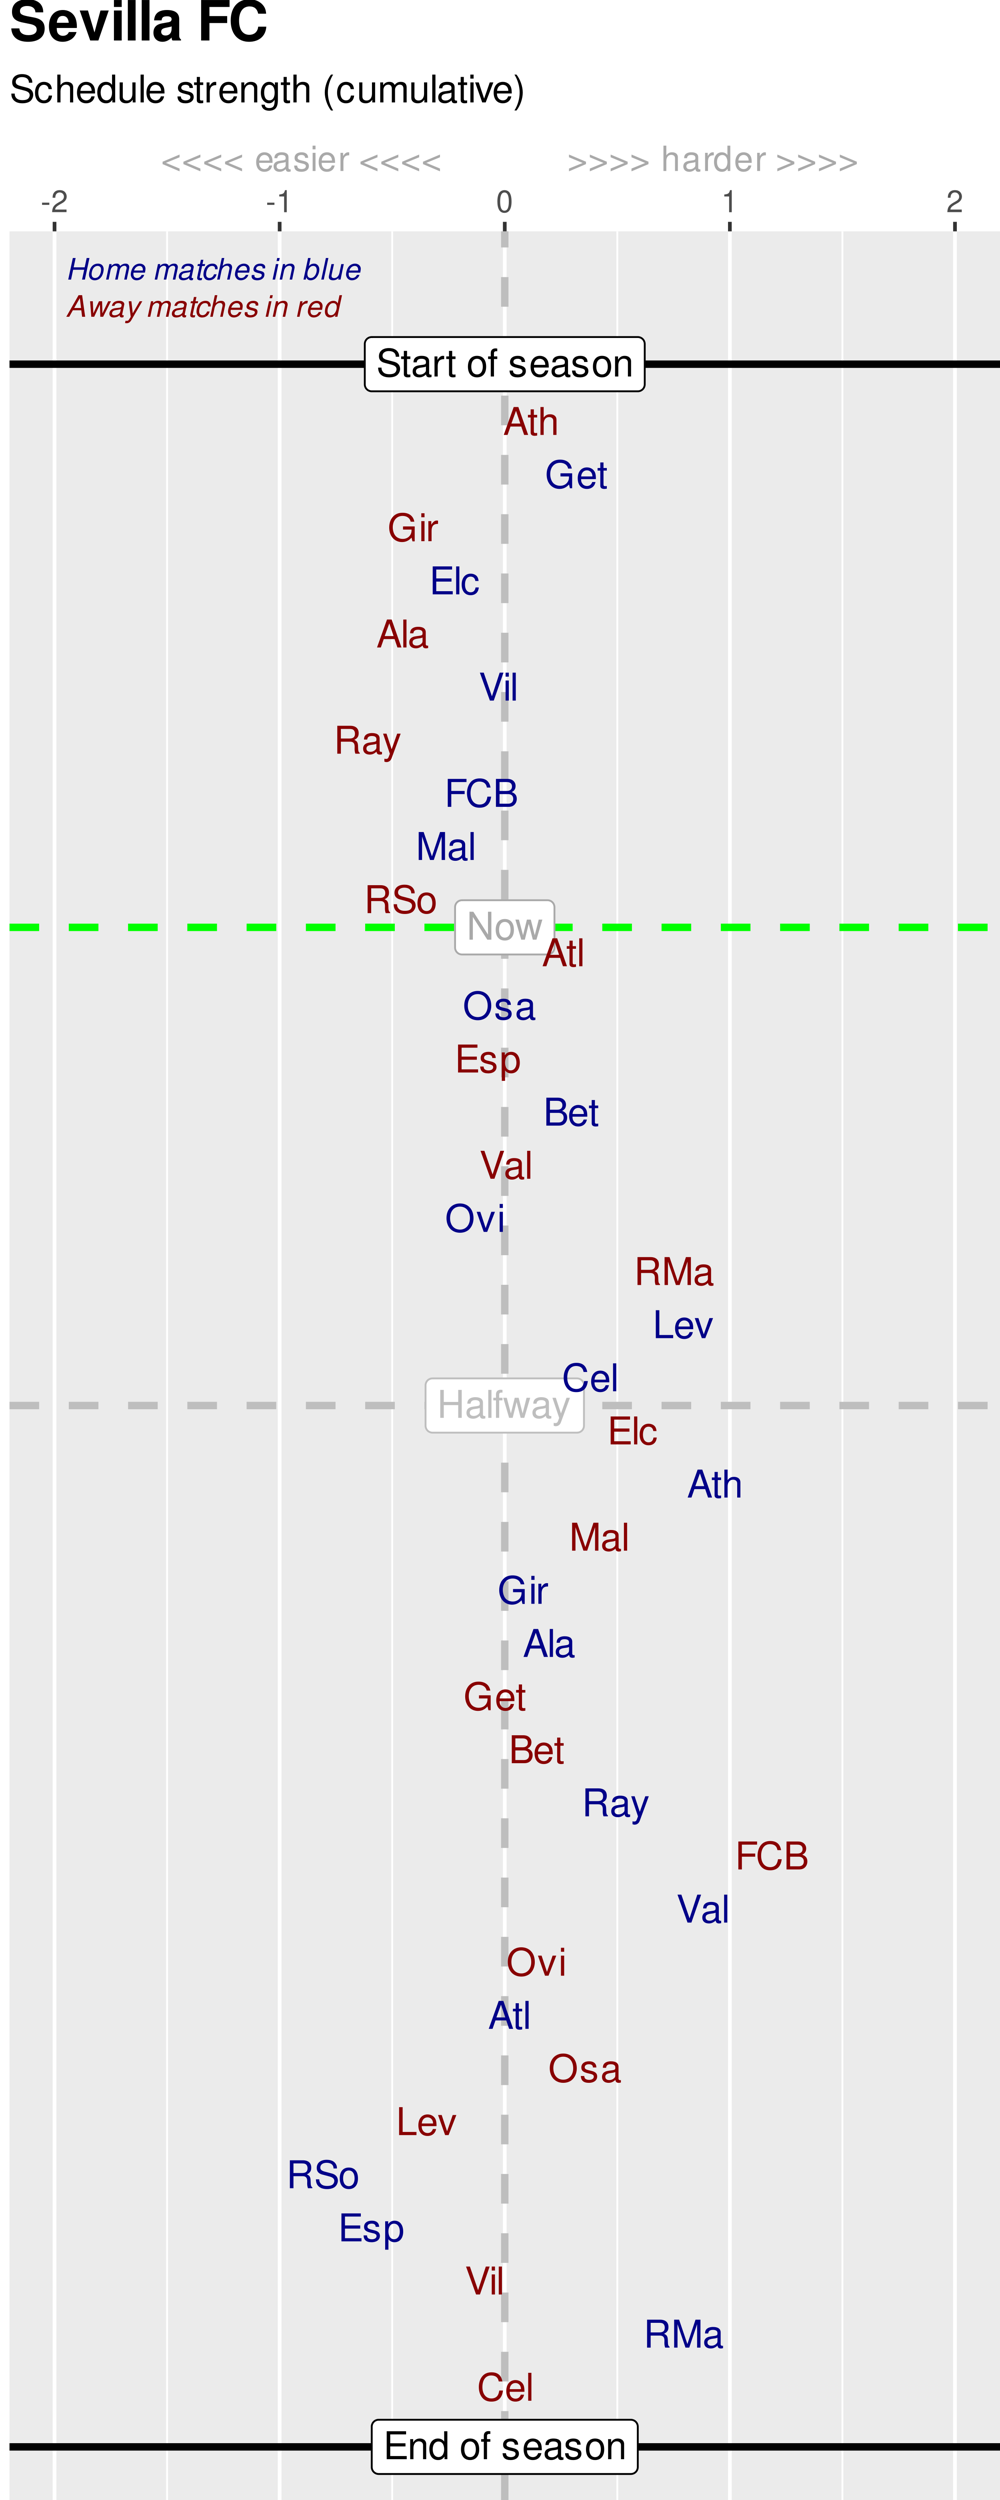 <?xml version="1.0" encoding="UTF-8"?>
<svg xmlns="http://www.w3.org/2000/svg" xmlns:xlink="http://www.w3.org/1999/xlink" width="288" height="720" viewBox="0 0 288 720">
<defs>
<g>
<g id="glyph-0-0">
<path d="M 7.141 -8.047 L 6.172 -8.047 L 6.172 -1.469 L 1.953 -8.047 L 0.844 -8.047 L 0.844 0 L 1.812 0 L 1.812 -6.531 L 5.969 0 L 7.141 0 Z M 7.141 -8.047 "/>
</g>
<g id="glyph-0-1">
<path d="M 3 -5.953 C 1.375 -5.953 0.391 -4.797 0.391 -2.844 C 0.391 -0.891 1.375 0.25 3.016 0.25 C 4.656 0.25 5.641 -0.906 5.641 -2.812 C 5.641 -4.812 4.688 -5.953 3 -5.953 Z M 3.016 -5.109 C 4.047 -5.109 4.672 -4.25 4.672 -2.812 C 4.672 -1.453 4.031 -0.594 3.016 -0.594 C 1.984 -0.594 1.359 -1.453 1.359 -2.844 C 1.359 -4.25 1.984 -5.109 3.016 -5.109 Z M 3.016 -5.109 "/>
</g>
<g id="glyph-0-2">
<path d="M 6.125 0 L 7.828 -5.781 L 6.781 -5.781 L 5.641 -1.281 L 4.5 -5.781 L 3.375 -5.781 L 2.266 -1.281 L 1.078 -5.781 L 0.062 -5.781 L 1.75 0 L 2.781 0 L 3.906 -4.547 L 5.078 0 Z M 6.125 0 "/>
</g>
<g id="glyph-0-3">
<path d="M 6.094 -3.672 L 6.094 0 L 7.109 0 L 7.109 -8.047 L 6.094 -8.047 L 6.094 -4.578 L 1.938 -4.578 L 1.938 -8.047 L 0.922 -8.047 L 0.922 0 L 1.938 0 L 1.938 -3.672 Z M 6.094 -3.672 "/>
</g>
<g id="glyph-0-4">
<path d="M 5.906 -0.547 C 5.812 -0.516 5.766 -0.516 5.719 -0.516 C 5.391 -0.516 5.219 -0.688 5.219 -0.969 L 5.219 -4.375 C 5.219 -5.406 4.469 -5.953 3.031 -5.953 C 2.188 -5.953 1.516 -5.719 1.109 -5.281 C 0.844 -4.984 0.734 -4.656 0.719 -4.078 L 1.641 -4.078 C 1.719 -4.781 2.141 -5.109 3 -5.109 C 3.844 -5.109 4.297 -4.797 4.297 -4.234 L 4.297 -4 C 4.281 -3.594 4.094 -3.453 3.344 -3.359 C 2.031 -3.188 1.828 -3.141 1.484 -3 C 0.812 -2.719 0.469 -2.203 0.469 -1.453 C 0.469 -0.406 1.188 0.25 2.359 0.25 C 3.094 0.25 3.672 0 4.328 -0.594 C 4.391 0 4.688 0.25 5.281 0.25 C 5.484 0.25 5.594 0.234 5.906 0.156 Z M 4.297 -1.828 C 4.297 -1.516 4.203 -1.328 3.938 -1.078 C 3.562 -0.734 3.109 -0.547 2.562 -0.547 C 1.844 -0.547 1.422 -0.891 1.422 -1.484 C 1.422 -2.094 1.828 -2.391 2.812 -2.547 C 3.797 -2.672 3.984 -2.719 4.297 -2.859 Z M 4.297 -1.828 "/>
</g>
<g id="glyph-0-5">
<path d="M 1.672 -8.047 L 0.75 -8.047 L 0.75 0 L 1.672 0 Z M 1.672 -8.047 "/>
</g>
<g id="glyph-0-6">
<path d="M 2.844 -5.781 L 1.891 -5.781 L 1.891 -6.688 C 1.891 -7.078 2.094 -7.281 2.531 -7.281 C 2.609 -7.281 2.641 -7.281 2.844 -7.266 L 2.844 -8.031 C 2.641 -8.078 2.516 -8.094 2.328 -8.094 C 1.484 -8.094 0.969 -7.594 0.969 -6.766 L 0.969 -5.781 L 0.203 -5.781 L 0.203 -5.031 L 0.969 -5.031 L 0.969 0 L 1.891 0 L 1.891 -5.031 L 2.844 -5.031 Z M 2.844 -5.781 "/>
</g>
<g id="glyph-0-7">
<path d="M 4.281 -5.781 L 2.688 -1.281 L 1.203 -5.781 L 0.219 -5.781 L 2.172 0.016 L 1.828 0.938 C 1.672 1.344 1.469 1.5 1.078 1.5 C 0.922 1.5 0.797 1.484 0.594 1.438 L 0.594 2.266 C 0.781 2.359 0.969 2.406 1.219 2.406 C 1.516 2.406 1.828 2.312 2.078 2.125 C 2.359 1.922 2.531 1.672 2.703 1.219 L 5.281 -5.781 Z M 4.281 -5.781 "/>
</g>
<g id="glyph-0-8">
<path d="M 2.016 -3.672 L 6.406 -3.672 L 6.406 -4.578 L 2.016 -4.578 L 2.016 -7.141 L 6.578 -7.141 L 6.578 -8.047 L 1 -8.047 L 1 0 L 6.766 0 L 6.766 -0.906 L 2.016 -0.906 Z M 2.016 -3.672 "/>
</g>
<g id="glyph-0-9">
<path d="M 0.766 -5.781 L 0.766 0 L 1.703 0 L 1.703 -3.188 C 1.703 -4.375 2.312 -5.141 3.266 -5.141 C 4 -5.141 4.469 -4.703 4.469 -4.016 L 4.469 0 L 5.375 0 L 5.375 -4.375 C 5.375 -5.328 4.656 -5.953 3.547 -5.953 C 2.688 -5.953 2.125 -5.625 1.625 -4.812 L 1.625 -5.781 Z M 0.766 -5.781 "/>
</g>
<g id="glyph-0-10">
<path d="M 5.469 -8.047 L 4.547 -8.047 L 4.547 -5.062 C 4.172 -5.641 3.547 -5.953 2.766 -5.953 C 1.266 -5.953 0.281 -4.75 0.281 -2.906 C 0.281 -0.953 1.234 0.25 2.812 0.25 C 3.594 0.25 4.156 -0.047 4.656 -0.766 L 4.656 0 L 5.469 0 Z M 2.922 -5.094 C 3.922 -5.094 4.547 -4.219 4.547 -2.828 C 4.547 -1.484 3.906 -0.609 2.938 -0.609 C 1.922 -0.609 1.25 -1.5 1.25 -2.844 C 1.25 -4.203 1.922 -5.094 2.922 -5.094 Z M 2.922 -5.094 "/>
</g>
<g id="glyph-0-11">
</g>
<g id="glyph-0-12">
<path d="M 4.844 -4.172 C 4.828 -5.312 4.078 -5.953 2.734 -5.953 C 1.391 -5.953 0.516 -5.266 0.516 -4.188 C 0.516 -3.281 0.984 -2.844 2.359 -2.516 L 3.219 -2.312 C 3.859 -2.156 4.109 -1.922 4.109 -1.516 C 4.109 -0.969 3.562 -0.594 2.766 -0.594 C 2.266 -0.594 1.844 -0.734 1.609 -0.984 C 1.469 -1.156 1.406 -1.312 1.344 -1.719 L 0.375 -1.719 C 0.422 -0.391 1.172 0.25 2.688 0.25 C 4.141 0.25 5.078 -0.469 5.078 -1.578 C 5.078 -2.438 4.578 -2.922 3.438 -3.188 L 2.547 -3.406 C 1.797 -3.578 1.484 -3.828 1.484 -4.234 C 1.484 -4.766 1.953 -5.109 2.703 -5.109 C 3.453 -5.109 3.844 -4.781 3.859 -4.172 Z M 4.844 -4.172 "/>
</g>
<g id="glyph-0-13">
<path d="M 5.672 -2.578 C 5.672 -3.469 5.594 -4 5.438 -4.438 C 5.062 -5.375 4.172 -5.953 3.094 -5.953 C 1.484 -5.953 0.438 -4.734 0.438 -2.812 C 0.438 -0.906 1.438 0.25 3.078 0.25 C 4.391 0.25 5.312 -0.5 5.547 -1.75 L 4.625 -1.75 C 4.359 -1 3.844 -0.594 3.109 -0.594 C 2.516 -0.594 2.016 -0.859 1.719 -1.344 C 1.484 -1.672 1.406 -2.016 1.406 -2.578 Z M 1.422 -3.344 C 1.5 -4.406 2.156 -5.109 3.078 -5.109 C 4.016 -5.109 4.672 -4.375 4.672 -3.344 Z M 1.422 -3.344 "/>
</g>
<g id="glyph-0-14">
<path d="M 6.578 -5.688 C 6.578 -6.234 6.547 -6.391 6.375 -6.766 C 5.938 -7.703 5 -8.188 3.641 -8.188 C 1.859 -8.188 0.766 -7.281 0.766 -5.828 C 0.766 -4.844 1.297 -4.219 2.359 -3.938 L 4.359 -3.406 C 5.375 -3.141 5.828 -2.734 5.828 -2.109 C 5.828 -1.672 5.594 -1.234 5.266 -1 C 4.938 -0.766 4.438 -0.656 3.781 -0.656 C 2.891 -0.656 2.312 -0.859 1.922 -1.328 C 1.625 -1.672 1.484 -2.062 1.5 -2.562 L 0.531 -2.562 C 0.547 -1.828 0.688 -1.344 1 -0.891 C 1.562 -0.125 2.484 0.25 3.719 0.25 C 4.672 0.25 5.453 0.031 5.969 -0.359 C 6.516 -0.797 6.859 -1.516 6.859 -2.203 C 6.859 -3.203 6.234 -3.938 5.141 -4.234 L 3.125 -4.766 C 2.156 -5.031 1.797 -5.344 1.797 -5.969 C 1.797 -6.781 2.516 -7.328 3.594 -7.328 C 4.875 -7.328 5.594 -6.75 5.609 -5.688 Z M 6.578 -5.688 "/>
</g>
<g id="glyph-0-15">
<path d="M 2.812 -5.781 L 1.859 -5.781 L 1.859 -7.375 L 0.938 -7.375 L 0.938 -5.781 L 0.156 -5.781 L 0.156 -5.031 L 0.938 -5.031 L 0.938 -0.656 C 0.938 -0.062 1.344 0.25 2.062 0.25 C 2.297 0.25 2.5 0.234 2.812 0.172 L 2.812 -0.594 C 2.672 -0.562 2.547 -0.547 2.359 -0.547 C 1.969 -0.547 1.859 -0.656 1.859 -1.078 L 1.859 -5.031 L 2.812 -5.031 Z M 2.812 -5.781 "/>
</g>
<g id="glyph-0-16">
<path d="M 0.766 -5.781 L 0.766 0 L 1.688 0 L 1.688 -3 C 1.703 -4.391 2.281 -5.016 3.547 -4.984 L 3.547 -5.922 C 3.391 -5.938 3.297 -5.953 3.188 -5.953 C 2.594 -5.953 2.141 -5.594 1.609 -4.734 L 1.609 -5.781 Z M 0.766 -5.781 "/>
</g>
<g id="glyph-0-17">
<path d="M 5.234 -2.422 L 6.062 0 L 7.219 0 L 4.391 -8.047 L 3.062 -8.047 L 0.188 0 L 1.281 0 L 2.125 -2.422 Z M 4.953 -3.281 L 2.391 -3.281 L 3.719 -6.953 Z M 4.953 -3.281 "/>
</g>
<g id="glyph-0-18">
<path d="M 0.766 -8.047 L 0.766 0 L 1.688 0 L 1.688 -3.188 C 1.688 -4.375 2.312 -5.141 3.266 -5.141 C 3.562 -5.141 3.859 -5.062 4.078 -4.891 C 4.344 -4.688 4.453 -4.422 4.453 -4.016 L 4.453 0 L 5.375 0 L 5.375 -4.375 C 5.375 -5.344 4.672 -5.953 3.547 -5.953 C 2.734 -5.953 2.234 -5.703 1.688 -5 L 1.688 -8.047 Z M 0.766 -8.047 "/>
</g>
<g id="glyph-0-19">
<path d="M 7.828 -4.25 L 4.469 -4.25 L 4.469 -3.344 L 6.922 -3.344 L 6.922 -3.125 C 6.922 -1.688 5.859 -0.656 4.391 -0.656 C 3.578 -0.656 2.844 -0.953 2.359 -1.469 C 1.828 -2.047 1.516 -3 1.516 -4 C 1.516 -5.969 2.641 -7.281 4.344 -7.281 C 5.562 -7.281 6.453 -6.656 6.672 -5.609 L 7.719 -5.609 C 7.438 -7.25 6.203 -8.188 4.359 -8.188 C 3.375 -8.188 2.578 -7.938 1.938 -7.406 C 1 -6.641 0.484 -5.391 0.484 -3.938 C 0.484 -1.469 2 0.25 4.172 0.25 C 5.266 0.25 6.125 -0.156 6.922 -1.031 L 7.188 0.047 L 7.828 0.047 Z M 7.828 -4.25 "/>
</g>
<g id="glyph-0-20">
<path d="M 1.656 -5.781 L 0.734 -5.781 L 0.734 0 L 1.656 0 Z M 1.656 -8.047 L 0.734 -8.047 L 0.734 -6.891 L 1.656 -6.891 Z M 1.656 -8.047 "/>
</g>
<g id="glyph-0-21">
<path d="M 5.203 -3.844 C 5.156 -4.406 5.031 -4.766 4.812 -5.094 C 4.422 -5.641 3.719 -5.953 2.922 -5.953 C 1.344 -5.953 0.344 -4.719 0.344 -2.797 C 0.344 -0.922 1.344 0.25 2.906 0.25 C 4.281 0.25 5.156 -0.578 5.266 -1.984 L 4.344 -1.984 C 4.188 -1.062 3.719 -0.594 2.922 -0.594 C 1.906 -0.594 1.297 -1.422 1.297 -2.797 C 1.297 -4.234 1.906 -5.109 2.906 -5.109 C 3.672 -5.109 4.172 -4.656 4.281 -3.844 Z M 5.203 -3.844 "/>
</g>
<g id="glyph-0-22">
<path d="M 4.328 0 L 7.125 -8.047 L 6.031 -8.047 L 3.797 -1.234 L 1.438 -8.047 L 0.328 -8.047 L 3.219 0 Z M 4.328 0 "/>
</g>
<g id="glyph-0-23">
<path d="M 2.062 -3.469 L 4.703 -3.469 C 5.625 -3.469 6.031 -3.031 6.031 -2.031 L 6.016 -1.312 C 6.016 -0.812 6.109 -0.328 6.25 0 L 7.5 0 L 7.5 -0.25 C 7.109 -0.516 7.031 -0.812 7.016 -1.875 C 7 -3.203 6.797 -3.594 5.922 -3.984 C 6.828 -4.438 7.188 -4.969 7.188 -5.906 C 7.188 -7.297 6.328 -8.047 4.734 -8.047 L 1.031 -8.047 L 1.031 0 L 2.062 0 Z M 2.062 -4.375 L 2.062 -7.141 L 4.547 -7.141 C 5.109 -7.141 5.453 -7.062 5.703 -6.844 C 5.969 -6.609 6.125 -6.234 6.125 -5.766 C 6.125 -4.812 5.641 -4.375 4.547 -4.375 Z M 2.062 -4.375 "/>
</g>
<g id="glyph-0-24">
<path d="M 2.016 -3.672 L 5.859 -3.672 L 5.859 -4.578 L 2.016 -4.578 L 2.016 -7.141 L 6.391 -7.141 L 6.391 -8.047 L 1 -8.047 L 1 0 L 2.016 0 Z M 2.016 -3.672 "/>
</g>
<g id="glyph-0-25">
<path d="M 7.312 -5.562 C 7 -7.328 5.969 -8.188 4.203 -8.188 C 3.125 -8.188 2.25 -7.844 1.656 -7.188 C 0.922 -6.391 0.531 -5.234 0.531 -3.938 C 0.531 -2.609 0.938 -1.469 1.688 -0.688 C 2.312 -0.047 3.109 0.25 4.172 0.25 C 6.125 0.25 7.234 -0.812 7.484 -2.938 L 6.422 -2.938 C 6.328 -2.391 6.219 -2.016 6.047 -1.688 C 5.719 -1.031 5.031 -0.656 4.172 -0.656 C 2.578 -0.656 1.562 -1.938 1.562 -3.938 C 1.562 -6.016 2.516 -7.281 4.094 -7.281 C 4.734 -7.281 5.344 -7.094 5.672 -6.766 C 5.969 -6.5 6.141 -6.172 6.266 -5.562 Z M 7.312 -5.562 "/>
</g>
<g id="glyph-0-26">
<path d="M 0.875 0 L 4.5 0 C 5.266 0 5.828 -0.203 6.266 -0.672 C 6.656 -1.094 6.875 -1.672 6.875 -2.297 C 6.875 -3.266 6.438 -3.859 5.406 -4.25 C 6.156 -4.594 6.531 -5.188 6.531 -6.016 C 6.531 -6.609 6.312 -7.109 5.891 -7.484 C 5.453 -7.875 4.922 -8.047 4.141 -8.047 L 0.875 -8.047 Z M 1.906 -4.578 L 1.906 -7.141 L 3.891 -7.141 C 4.469 -7.141 4.781 -7.062 5.062 -6.859 C 5.344 -6.641 5.5 -6.312 5.5 -5.859 C 5.5 -5.422 5.344 -5.094 5.062 -4.875 C 4.781 -4.656 4.469 -4.578 3.891 -4.578 Z M 1.906 -0.906 L 1.906 -3.672 L 4.406 -3.672 C 5.312 -3.672 5.859 -3.156 5.859 -2.281 C 5.859 -1.422 5.312 -0.906 4.406 -0.906 Z M 1.906 -0.906 "/>
</g>
<g id="glyph-0-27">
<path d="M 5.172 0 L 7.438 -6.75 L 7.438 0 L 8.406 0 L 8.406 -8.047 L 6.984 -8.047 L 4.641 -1.031 L 2.25 -8.047 L 0.828 -8.047 L 0.828 0 L 1.797 0 L 1.797 -6.75 L 4.094 0 Z M 5.172 0 "/>
</g>
<g id="glyph-0-28">
<path d="M 4.297 -8.188 C 1.984 -8.188 0.422 -6.484 0.422 -3.969 C 0.422 -1.438 1.984 0.25 4.312 0.25 C 5.297 0.25 6.156 -0.047 6.812 -0.594 C 7.672 -1.344 8.203 -2.578 8.203 -3.906 C 8.203 -6.5 6.656 -8.188 4.297 -8.188 Z M 4.297 -7.281 C 6.047 -7.281 7.172 -5.969 7.172 -3.922 C 7.172 -1.984 6.016 -0.656 4.312 -0.656 C 2.578 -0.656 1.453 -1.984 1.453 -3.969 C 1.453 -5.953 2.578 -7.281 4.297 -7.281 Z M 4.297 -7.281 "/>
</g>
<g id="glyph-0-29">
<path d="M 0.594 2.406 L 1.531 2.406 L 1.531 -0.609 C 2.016 -0.016 2.547 0.25 3.297 0.25 C 4.812 0.25 5.781 -0.953 5.781 -2.797 C 5.781 -4.734 4.828 -5.953 3.297 -5.953 C 2.5 -5.953 1.875 -5.594 1.453 -4.922 L 1.453 -5.781 L 0.594 -5.781 Z M 3.141 -5.094 C 4.156 -5.094 4.812 -4.203 4.812 -2.812 C 4.812 -1.5 4.141 -0.609 3.141 -0.609 C 2.156 -0.609 1.531 -1.484 1.531 -2.844 C 1.531 -4.203 2.156 -5.094 3.141 -5.094 Z M 3.141 -5.094 "/>
</g>
<g id="glyph-0-30">
<path d="M 3.141 0 L 5.375 -5.781 L 4.328 -5.781 L 2.703 -1.094 L 1.156 -5.781 L 0.109 -5.781 L 2.141 0 Z M 3.141 0 "/>
</g>
<g id="glyph-0-31">
<path d="M 1.906 -8.047 L 0.891 -8.047 L 0.891 0 L 5.891 0 L 5.891 -0.906 L 1.906 -0.906 Z M 1.906 -8.047 "/>
</g>
<g id="glyph-1-0">
<path d="M 1.406 -2.078 L 1.172 -2.078 L 1.172 -1.297 C 1.078 -1.453 0.906 -1.531 0.719 -1.531 C 0.328 -1.531 0.078 -1.219 0.078 -0.75 C 0.078 -0.25 0.312 0.062 0.719 0.062 C 0.922 0.062 1.062 -0.016 1.203 -0.203 L 1.203 0 L 1.406 0 Z M 0.75 -1.312 C 1.016 -1.312 1.172 -1.094 1.172 -0.734 C 1.172 -0.391 1 -0.156 0.75 -0.156 C 0.5 -0.156 0.328 -0.391 0.328 -0.734 C 0.328 -1.078 0.5 -1.312 0.75 -1.312 Z M 0.75 -1.312 "/>
</g>
<g id="glyph-1-1">
<path d="M 0.781 -1.531 C 0.359 -1.531 0.109 -1.234 0.109 -0.734 C 0.109 -0.234 0.359 0.062 0.781 0.062 C 1.203 0.062 1.453 -0.234 1.453 -0.719 C 1.453 -1.234 1.203 -1.531 0.781 -1.531 Z M 0.781 -1.312 C 1.047 -1.312 1.203 -1.094 1.203 -0.719 C 1.203 -0.375 1.031 -0.156 0.781 -0.156 C 0.516 -0.156 0.344 -0.375 0.344 -0.734 C 0.344 -1.094 0.516 -1.312 0.781 -1.312 Z M 0.781 -1.312 "/>
</g>
<g id="glyph-1-2">
<path d="M 0.719 -1.484 L 0.484 -1.484 L 0.484 -1.906 L 0.234 -1.906 L 0.234 -1.484 L 0.047 -1.484 L 0.047 -1.297 L 0.234 -1.297 L 0.234 -0.172 C 0.234 -0.016 0.344 0.062 0.531 0.062 C 0.594 0.062 0.641 0.062 0.719 0.047 L 0.719 -0.156 C 0.688 -0.141 0.656 -0.141 0.609 -0.141 C 0.5 -0.141 0.484 -0.172 0.484 -0.281 L 0.484 -1.297 L 0.719 -1.297 Z M 0.719 -1.484 "/>
</g>
<g id="glyph-2-0">
<path d="M 4.469 -1.875 L 4.703 0 L 5.578 0 L 4.703 -6.219 L 3.688 -6.219 L 0.141 0 L 0.984 0 L 2.031 -1.875 Z M 4.391 -2.531 L 2.422 -2.531 L 4.047 -5.375 Z M 4.391 -2.531 "/>
</g>
<g id="glyph-2-1">
<path d="M 4.75 0 L 7 -4.469 L 6.219 -4.469 L 4.547 -0.984 L 4.453 -4.469 L 3.562 -4.469 L 1.938 -0.984 L 1.781 -4.469 L 1 -4.469 L 1.344 0 L 2.172 0 L 3.828 -3.562 L 3.938 0 Z M 4.75 0 "/>
</g>
<g id="glyph-2-2">
<path d="M 4.703 -0.438 C 4.625 -0.422 4.594 -0.422 4.562 -0.422 C 4.391 -0.422 4.281 -0.484 4.25 -0.578 C 4.234 -0.609 4.234 -0.625 4.234 -0.672 C 4.234 -0.688 4.234 -0.719 4.25 -0.75 L 4.797 -3.312 C 4.844 -3.547 4.844 -3.547 4.844 -3.641 C 4.844 -4.047 4.5 -4.406 3.984 -4.531 C 3.781 -4.578 3.578 -4.594 3.359 -4.594 C 2.172 -4.594 1.453 -4.094 1.281 -3.141 L 2 -3.141 C 2.078 -3.391 2.141 -3.5 2.266 -3.625 C 2.453 -3.828 2.812 -3.938 3.172 -3.938 C 3.562 -3.938 3.875 -3.812 4.016 -3.594 C 4.062 -3.547 4.078 -3.469 4.078 -3.391 C 4.078 -3.359 4.062 -3.297 4.062 -3.234 L 4.031 -3.078 C 3.969 -2.75 3.781 -2.625 3.172 -2.578 C 2.328 -2.5 1.938 -2.438 1.641 -2.328 C 1.078 -2.109 0.719 -1.734 0.594 -1.234 C 0.578 -1.125 0.547 -1 0.547 -0.891 C 0.547 -0.406 0.797 -0.047 1.219 0.109 C 1.375 0.156 1.578 0.203 1.781 0.203 C 2.094 0.203 2.438 0.141 2.75 0.031 C 3.016 -0.062 3.141 -0.156 3.5 -0.453 L 3.5 -0.359 C 3.5 -0.125 3.625 0.078 3.828 0.141 C 3.922 0.172 4.031 0.203 4.141 0.203 C 4.25 0.203 4.281 0.203 4.484 0.141 C 4.5 0.141 4.547 0.125 4.594 0.125 Z M 3.672 -1.406 C 3.562 -0.875 2.812 -0.422 2.062 -0.422 C 1.766 -0.422 1.547 -0.5 1.422 -0.625 C 1.344 -0.719 1.312 -0.844 1.312 -0.984 C 1.312 -1.266 1.469 -1.547 1.719 -1.703 C 1.922 -1.828 2.172 -1.891 2.609 -1.953 C 3.469 -2.078 3.469 -2.078 3.844 -2.203 Z M 3.672 -1.406 "/>
</g>
<g id="glyph-2-3">
<path d="M 4.281 -4.469 L 2.281 -1 L 1.891 -4.469 L 1.125 -4.469 L 1.703 0.031 L 1.266 0.719 C 1.078 1.031 1 1.078 0.812 1.141 C 0.75 1.156 0.656 1.172 0.578 1.172 C 0.484 1.172 0.453 1.172 0.203 1.141 L 0.062 1.781 C 0.156 1.812 0.219 1.828 0.281 1.844 C 0.344 1.844 0.406 1.859 0.484 1.859 C 1.094 1.859 1.531 1.578 1.891 0.938 L 5.031 -4.469 Z M 4.281 -4.469 "/>
</g>
<g id="glyph-2-4">
</g>
<g id="glyph-2-5">
<path d="M 1.547 -4.469 L 0.609 0 L 1.328 0 L 1.922 -2.812 C 2.062 -3.453 2.641 -3.984 3.203 -3.984 C 3.578 -3.984 3.859 -3.781 3.906 -3.516 C 3.906 -3.484 3.906 -3.453 3.906 -3.391 C 3.906 -3.297 3.891 -3.188 3.875 -3.078 L 3.219 0 L 3.938 0 L 4.531 -2.812 C 4.672 -3.469 5.25 -3.984 5.875 -3.984 C 6.266 -3.984 6.516 -3.734 6.516 -3.328 C 6.516 -3.203 6.516 -3.203 6.438 -2.906 L 5.828 0 L 6.547 0 L 7.219 -3.188 C 7.25 -3.281 7.266 -3.562 7.266 -3.656 C 7.266 -3.875 7.172 -4.125 7 -4.312 C 6.812 -4.516 6.594 -4.594 6.188 -4.594 C 5.625 -4.594 5.141 -4.375 4.641 -3.891 C 4.562 -4.203 4.375 -4.406 4.125 -4.516 C 3.969 -4.578 3.812 -4.594 3.609 -4.594 C 3.016 -4.594 2.641 -4.422 2.094 -3.922 L 2.203 -4.469 Z M 1.547 -4.469 "/>
</g>
<g id="glyph-2-6">
<path d="M 3.125 -4.469 L 2.359 -4.469 L 2.625 -5.703 L 1.906 -5.703 L 1.641 -4.469 L 1.047 -4.469 L 0.922 -3.906 L 1.531 -3.906 L 0.859 -0.75 C 0.844 -0.656 0.828 -0.562 0.828 -0.484 C 0.828 -0.141 0.969 0.062 1.312 0.156 C 1.406 0.172 1.5 0.203 1.594 0.203 C 1.766 0.203 2.016 0.172 2.141 0.141 L 2.281 -0.484 C 2 -0.422 1.984 -0.422 1.875 -0.422 C 1.703 -0.422 1.609 -0.484 1.562 -0.594 C 1.562 -0.609 1.562 -0.625 1.562 -0.641 C 1.562 -0.672 1.562 -0.719 1.578 -0.766 L 2.25 -3.906 L 3 -3.906 Z M 3.125 -4.469 "/>
</g>
<g id="glyph-2-7">
<path d="M 4.703 -2.969 L 4.703 -3.094 C 4.719 -3.219 4.719 -3.312 4.719 -3.344 C 4.719 -3.828 4.344 -4.344 3.875 -4.5 C 3.688 -4.562 3.484 -4.594 3.25 -4.594 C 2.484 -4.594 1.797 -4.281 1.344 -3.688 C 0.938 -3.172 0.641 -2.234 0.641 -1.453 C 0.641 -0.766 1.031 -0.141 1.547 0.078 C 1.75 0.156 1.984 0.203 2.25 0.203 C 2.938 0.203 3.531 -0.047 3.922 -0.516 C 4.141 -0.766 4.281 -1.062 4.422 -1.531 L 3.703 -1.531 C 3.453 -0.844 2.984 -0.453 2.359 -0.453 C 2 -0.453 1.703 -0.625 1.547 -0.891 C 1.453 -1.078 1.406 -1.312 1.406 -1.547 C 1.406 -2.094 1.578 -2.734 1.859 -3.188 C 2.188 -3.688 2.609 -3.938 3.125 -3.938 C 3.562 -3.938 3.844 -3.766 3.953 -3.422 C 3.969 -3.328 4 -3.25 4 -3.156 C 4 -3.109 4 -3.047 3.984 -2.969 Z M 4.703 -2.969 "/>
</g>
<g id="glyph-2-8">
<path d="M 1.922 -6.219 L 0.594 0 L 1.312 0 L 1.828 -2.469 C 2.031 -3.406 2.641 -3.984 3.406 -3.984 C 3.844 -3.984 4.141 -3.688 4.141 -3.266 C 4.141 -3.156 4.141 -3.156 4.094 -2.922 L 3.469 0 L 4.188 0 L 4.859 -3.203 C 4.891 -3.312 4.891 -3.422 4.891 -3.531 C 4.891 -4.047 4.609 -4.438 4.172 -4.547 C 4.031 -4.578 3.906 -4.594 3.75 -4.594 C 3.109 -4.594 2.703 -4.422 2.156 -3.922 L 2.641 -6.219 Z M 1.922 -6.219 "/>
</g>
<g id="glyph-2-9">
<path d="M 4.797 -2 C 4.922 -2.656 4.953 -2.859 4.953 -3.141 C 4.953 -3.969 4.234 -4.594 3.312 -4.594 C 2.578 -4.594 1.875 -4.25 1.438 -3.672 C 1.031 -3.141 0.719 -2.172 0.719 -1.469 C 0.719 -1.016 0.922 -0.547 1.25 -0.234 C 1.547 0.062 1.922 0.203 2.406 0.203 C 3.422 0.203 4.312 -0.438 4.578 -1.359 L 3.859 -1.359 C 3.547 -0.766 3.094 -0.453 2.531 -0.453 C 1.844 -0.453 1.469 -0.875 1.469 -1.609 C 1.469 -1.797 1.469 -1.875 1.516 -2 Z M 1.656 -2.609 C 1.891 -3.391 2.516 -3.938 3.203 -3.938 C 3.734 -3.938 4.062 -3.656 4.172 -3.141 C 4.188 -3.062 4.203 -2.984 4.203 -2.891 C 4.203 -2.812 4.188 -2.75 4.172 -2.609 Z M 1.656 -2.609 "/>
</g>
<g id="glyph-2-10">
<path d="M 4.391 -3.219 C 4.422 -3.406 4.438 -3.484 4.438 -3.594 C 4.438 -4.188 3.875 -4.594 3.031 -4.594 C 2.438 -4.594 1.906 -4.422 1.562 -4.094 C 1.25 -3.781 1.047 -3.344 1.047 -2.938 C 1.047 -2.422 1.344 -2.172 2.234 -1.938 L 2.859 -1.781 C 3.141 -1.703 3.266 -1.656 3.344 -1.562 C 3.406 -1.484 3.453 -1.359 3.453 -1.281 C 3.453 -1.172 3.375 -0.969 3.297 -0.859 C 3.156 -0.688 2.906 -0.547 2.594 -0.5 C 2.469 -0.469 2.359 -0.453 2.234 -0.453 C 1.719 -0.453 1.422 -0.625 1.344 -0.938 C 1.328 -1 1.312 -1.062 1.312 -1.125 C 1.312 -1.172 1.328 -1.25 1.328 -1.328 L 0.578 -1.328 C 0.531 -1.141 0.516 -1.031 0.516 -0.891 C 0.516 -0.391 0.875 -0.016 1.469 0.125 C 1.672 0.172 1.891 0.203 2.109 0.203 C 3.375 0.203 4.203 -0.453 4.203 -1.469 C 4.203 -2 3.922 -2.266 3.172 -2.453 L 2.531 -2.625 C 2.125 -2.719 1.891 -2.859 1.812 -3.031 C 1.812 -3.047 1.797 -3.094 1.797 -3.125 C 1.797 -3.297 1.906 -3.516 2.062 -3.656 C 2.266 -3.859 2.516 -3.938 2.891 -3.938 C 3.297 -3.938 3.547 -3.828 3.641 -3.594 C 3.672 -3.547 3.672 -3.484 3.672 -3.406 C 3.672 -3.359 3.672 -3.297 3.672 -3.219 Z M 4.391 -3.219 "/>
</g>
<g id="glyph-2-11">
<path d="M 2.234 -4.469 L 1.516 -4.469 L 0.562 0 L 1.281 0 Z M 2.609 -6.219 L 1.891 -6.219 L 1.703 -5.344 L 2.422 -5.344 Z M 2.609 -6.219 "/>
</g>
<g id="glyph-2-12">
<path d="M 1.547 -4.469 L 0.594 0 L 1.312 0 L 1.828 -2.469 C 2.031 -3.406 2.641 -3.984 3.406 -3.984 C 3.828 -3.984 4.141 -3.688 4.141 -3.297 C 4.141 -3.234 4.125 -3.125 4.094 -2.984 L 3.469 0 L 4.188 0 L 4.859 -3.203 C 4.891 -3.312 4.891 -3.422 4.891 -3.531 C 4.891 -4.031 4.594 -4.422 4.156 -4.547 C 4.031 -4.578 3.891 -4.594 3.734 -4.594 C 3.094 -4.594 2.531 -4.375 2.078 -3.922 L 2.188 -4.469 Z M 1.547 -4.469 "/>
</g>
<g id="glyph-2-13">
<path d="M 1.531 -4.469 L 0.594 0 L 1.312 0 L 1.797 -2.328 C 2.016 -3.328 2.578 -3.844 3.484 -3.844 L 3.562 -3.844 L 3.719 -4.578 L 3.672 -4.578 C 3.594 -4.594 3.531 -4.594 3.453 -4.594 C 2.953 -4.594 2.578 -4.375 2.031 -3.766 L 2.188 -4.469 Z M 1.531 -4.469 "/>
</g>
<g id="glyph-2-14">
<path d="M 5.547 -6.219 L 4.828 -6.219 L 4.312 -3.828 C 4.109 -4.25 3.906 -4.438 3.547 -4.531 C 3.406 -4.578 3.25 -4.594 3.094 -4.594 C 1.688 -4.594 0.625 -3.25 0.625 -1.453 C 0.625 -0.453 1.188 0.203 2.078 0.203 C 2.453 0.203 2.844 0.078 3.188 -0.125 C 3.438 -0.281 3.547 -0.406 3.672 -0.641 L 3.531 0 L 4.219 0 Z M 3.031 -3.938 C 3.422 -3.938 3.781 -3.734 3.922 -3.406 C 4 -3.234 4.031 -3.031 4.031 -2.797 C 4.031 -2.281 3.906 -1.766 3.641 -1.328 C 3.312 -0.75 2.891 -0.453 2.375 -0.453 C 1.953 -0.453 1.641 -0.656 1.5 -0.984 C 1.422 -1.172 1.375 -1.391 1.375 -1.625 C 1.375 -2.562 1.844 -3.531 2.469 -3.828 C 2.641 -3.906 2.797 -3.938 3.031 -3.938 Z M 3.031 -3.938 "/>
</g>
<g id="glyph-2-15">
<path d="M 5.297 -2.828 L 4.688 0 L 5.5 0 L 6.812 -6.219 L 6.016 -6.219 L 5.438 -3.531 L 2.266 -3.531 L 2.828 -6.219 L 2.031 -6.219 L 0.703 0 L 1.516 0 L 2.109 -2.828 Z M 5.297 -2.828 "/>
</g>
<g id="glyph-2-16">
<path d="M 3.281 -4.594 C 1.984 -4.594 1.125 -3.766 0.781 -2.203 C 0.719 -1.922 0.688 -1.656 0.688 -1.406 C 0.688 -0.453 1.344 0.203 2.297 0.203 C 3.109 0.203 3.766 -0.141 4.234 -0.797 C 4.625 -1.328 4.906 -2.266 4.906 -3 C 4.906 -3.641 4.578 -4.219 4.062 -4.438 C 3.828 -4.547 3.578 -4.594 3.281 -4.594 Z M 3.172 -3.938 C 3.594 -3.938 3.953 -3.719 4.078 -3.375 C 4.141 -3.203 4.156 -3.047 4.156 -2.844 C 4.156 -1.875 3.719 -0.938 3.078 -0.609 C 2.859 -0.516 2.656 -0.453 2.422 -0.453 C 2 -0.453 1.656 -0.672 1.531 -1.031 C 1.469 -1.203 1.438 -1.375 1.438 -1.562 C 1.438 -1.969 1.531 -2.406 1.688 -2.812 C 1.891 -3.281 2.156 -3.594 2.531 -3.781 C 2.734 -3.891 2.938 -3.938 3.172 -3.938 Z M 3.172 -3.938 "/>
</g>
<g id="glyph-2-17">
<path d="M 1.781 -6.219 L 0.453 0 L 1.094 0 L 1.25 -0.672 C 1.516 -0.047 1.875 0.203 2.516 0.203 C 3.078 0.203 3.688 -0.062 4.062 -0.469 C 4.641 -1.078 5.016 -2.047 5.016 -2.922 C 5.016 -3.609 4.672 -4.203 4.125 -4.469 C 3.938 -4.562 3.734 -4.594 3.5 -4.594 C 3.156 -4.594 2.781 -4.5 2.531 -4.344 C 2.375 -4.25 2.266 -4.156 2 -3.875 L 2.5 -6.219 Z M 3.266 -3.938 C 3.672 -3.938 3.984 -3.75 4.141 -3.406 C 4.219 -3.219 4.266 -3.016 4.266 -2.766 C 4.266 -1.828 3.766 -0.891 3.109 -0.578 C 2.922 -0.5 2.75 -0.453 2.531 -0.453 C 2.141 -0.453 1.828 -0.641 1.688 -0.984 C 1.609 -1.172 1.578 -1.359 1.578 -1.562 C 1.578 -2.547 2.031 -3.453 2.703 -3.812 C 2.875 -3.906 3.047 -3.938 3.266 -3.938 Z M 3.266 -3.938 "/>
</g>
<g id="glyph-2-18">
<path d="M 2.625 -6.219 L 1.906 -6.219 L 0.578 0 L 1.297 0 Z M 2.625 -6.219 "/>
</g>
<g id="glyph-2-19">
<path d="M 4.125 0 L 5.062 -4.469 L 4.344 -4.469 L 3.812 -1.938 C 3.625 -1.016 3.016 -0.422 2.281 -0.422 C 1.891 -0.422 1.609 -0.594 1.547 -0.906 C 1.531 -0.969 1.531 -1.031 1.531 -1.078 C 1.531 -1.141 1.531 -1.219 1.547 -1.312 L 2.234 -4.469 L 1.516 -4.469 L 0.781 -1.031 C 0.766 -0.938 0.75 -0.844 0.75 -0.734 C 0.75 -0.281 1.031 0.047 1.516 0.156 C 1.641 0.172 1.781 0.203 1.922 0.203 C 2.594 0.203 3.078 -0.016 3.578 -0.484 L 3.469 0 Z M 4.125 0 "/>
</g>
<g id="glyph-3-0">
<path d="M 2.5 -2.75 L 0.406 -2.75 L 0.406 -2.109 L 2.5 -2.109 Z M 2.5 -2.75 "/>
</g>
<g id="glyph-3-1">
<path d="M 4.453 -0.766 L 1.172 -0.766 C 1.25 -1.297 1.531 -1.625 2.297 -2.094 L 3.172 -2.594 C 4.047 -3.062 4.5 -3.719 4.5 -4.5 C 4.5 -5.031 4.281 -5.531 3.922 -5.875 C 3.547 -6.203 3.094 -6.359 2.5 -6.359 C 1.703 -6.359 1.125 -6.078 0.781 -5.531 C 0.547 -5.203 0.453 -4.797 0.438 -4.156 L 1.219 -4.156 C 1.234 -4.594 1.297 -4.844 1.406 -5.062 C 1.594 -5.438 2 -5.688 2.469 -5.688 C 3.172 -5.688 3.703 -5.172 3.703 -4.484 C 3.703 -3.969 3.406 -3.531 2.859 -3.219 L 2.047 -2.75 C 0.75 -2 0.375 -1.406 0.297 -0.016 L 4.453 -0.016 Z M 4.453 -0.766 "/>
</g>
<g id="glyph-3-2">
<path d="M 2.281 -4.531 L 2.281 0 L 3.047 0 L 3.047 -6.359 L 2.547 -6.359 C 2.266 -5.391 2.094 -5.25 0.891 -5.094 L 0.891 -4.531 Z M 2.281 -4.531 "/>
</g>
<g id="glyph-3-3">
<path d="M 2.422 -6.359 C 1.844 -6.359 1.312 -6.094 0.984 -5.672 C 0.578 -5.109 0.375 -4.25 0.375 -3.078 C 0.375 -0.938 1.078 0.203 2.422 0.203 C 3.734 0.203 4.453 -0.938 4.453 -3.031 C 4.453 -4.25 4.266 -5.078 3.859 -5.672 C 3.531 -6.109 3.016 -6.359 2.422 -6.359 Z M 2.422 -5.672 C 3.25 -5.672 3.672 -4.828 3.672 -3.094 C 3.672 -1.281 3.266 -0.438 2.406 -0.438 C 1.578 -0.438 1.172 -1.312 1.172 -3.062 C 1.172 -4.828 1.578 -5.672 2.422 -5.672 Z M 2.422 -5.672 "/>
</g>
<g id="glyph-4-0">
</g>
<g id="glyph-4-1">
<path d="M 0.453 -1.984 L 5.344 0.094 L 5.344 -0.703 L 1.406 -2.344 L 5.344 -3.953 L 5.344 -4.734 L 0.453 -2.672 Z M 0.453 -1.984 "/>
</g>
<g id="glyph-4-2">
<path d="M 5.125 -2.344 C 5.125 -3.141 5.062 -3.625 4.922 -4.016 C 4.578 -4.875 3.781 -5.391 2.797 -5.391 C 1.344 -5.391 0.406 -4.281 0.406 -2.547 C 0.406 -0.812 1.297 0.234 2.781 0.234 C 3.984 0.234 4.812 -0.453 5.016 -1.594 L 4.188 -1.594 C 3.953 -0.906 3.484 -0.547 2.812 -0.547 C 2.281 -0.547 1.828 -0.781 1.547 -1.219 C 1.344 -1.516 1.281 -1.812 1.266 -2.344 Z M 1.297 -3.016 C 1.359 -3.984 1.953 -4.625 2.797 -4.625 C 3.641 -4.625 4.234 -3.953 4.234 -3.016 Z M 1.297 -3.016 "/>
</g>
<g id="glyph-4-3">
<path d="M 5.344 -0.484 C 5.266 -0.469 5.219 -0.469 5.172 -0.469 C 4.875 -0.469 4.719 -0.625 4.719 -0.875 L 4.719 -3.953 C 4.719 -4.891 4.047 -5.391 2.75 -5.391 C 1.984 -5.391 1.375 -5.172 1.016 -4.781 C 0.766 -4.516 0.672 -4.203 0.656 -3.688 L 1.484 -3.688 C 1.562 -4.328 1.938 -4.625 2.719 -4.625 C 3.484 -4.625 3.891 -4.344 3.891 -3.844 L 3.891 -3.625 C 3.875 -3.266 3.703 -3.125 3.016 -3.047 C 1.844 -2.891 1.656 -2.844 1.344 -2.719 C 0.734 -2.453 0.422 -2 0.422 -1.312 C 0.422 -0.375 1.078 0.234 2.141 0.234 C 2.797 0.234 3.328 0 3.922 -0.547 C 3.984 0 4.234 0.234 4.781 0.234 C 4.953 0.234 5.062 0.203 5.344 0.141 Z M 3.891 -1.656 C 3.891 -1.375 3.812 -1.203 3.562 -0.969 C 3.219 -0.656 2.812 -0.5 2.312 -0.5 C 1.672 -0.5 1.297 -0.812 1.297 -1.344 C 1.297 -1.891 1.656 -2.172 2.547 -2.297 C 3.438 -2.422 3.609 -2.453 3.891 -2.594 Z M 3.891 -1.656 "/>
</g>
<g id="glyph-4-4">
<path d="M 4.375 -3.781 C 4.375 -4.812 3.688 -5.391 2.484 -5.391 C 1.266 -5.391 0.469 -4.766 0.469 -3.797 C 0.469 -2.969 0.891 -2.578 2.125 -2.281 L 2.906 -2.094 C 3.484 -1.953 3.719 -1.734 3.719 -1.375 C 3.719 -0.875 3.234 -0.547 2.5 -0.547 C 2.047 -0.547 1.672 -0.672 1.453 -0.891 C 1.328 -1.047 1.266 -1.188 1.219 -1.562 L 0.344 -1.562 C 0.375 -0.344 1.062 0.234 2.438 0.234 C 3.75 0.234 4.594 -0.422 4.594 -1.438 C 4.594 -2.203 4.156 -2.641 3.109 -2.891 L 2.312 -3.078 C 1.625 -3.234 1.344 -3.453 1.344 -3.828 C 1.344 -4.312 1.766 -4.625 2.453 -4.625 C 3.125 -4.625 3.484 -4.328 3.5 -3.781 Z M 4.375 -3.781 "/>
</g>
<g id="glyph-4-5">
<path d="M 1.5 -5.234 L 0.672 -5.234 L 0.672 0 L 1.5 0 Z M 1.5 -7.297 L 0.656 -7.297 L 0.656 -6.234 L 1.5 -6.234 Z M 1.5 -7.297 "/>
</g>
<g id="glyph-4-6">
<path d="M 0.688 -5.234 L 0.688 0 L 1.531 0 L 1.531 -2.719 C 1.547 -3.984 2.062 -4.547 3.203 -4.516 L 3.203 -5.359 C 3.062 -5.375 2.984 -5.391 2.891 -5.391 C 2.344 -5.391 1.938 -5.062 1.453 -4.297 L 1.453 -5.234 Z M 0.688 -5.234 "/>
</g>
<g id="glyph-4-7">
<path d="M 5.391 -2.672 L 0.5 -4.734 L 0.5 -3.953 L 4.438 -2.312 L 0.5 -0.703 L 0.5 0.094 L 5.391 -1.984 Z M 5.391 -2.672 "/>
</g>
<g id="glyph-4-8">
<path d="M 0.703 -7.297 L 0.703 0 L 1.531 0 L 1.531 -2.891 C 1.531 -3.953 2.094 -4.656 2.953 -4.656 C 3.234 -4.656 3.484 -4.578 3.688 -4.438 C 3.938 -4.25 4.031 -4 4.031 -3.625 L 4.031 0 L 4.859 0 L 4.859 -3.953 C 4.859 -4.844 4.234 -5.391 3.203 -5.391 C 2.469 -5.391 2.016 -5.156 1.531 -4.516 L 1.531 -7.297 Z M 0.703 -7.297 "/>
</g>
<g id="glyph-4-9">
<path d="M 4.953 -7.297 L 4.125 -7.297 L 4.125 -4.578 C 3.766 -5.109 3.203 -5.391 2.516 -5.391 C 1.156 -5.391 0.266 -4.297 0.266 -2.625 C 0.266 -0.859 1.125 0.234 2.547 0.234 C 3.266 0.234 3.766 -0.047 4.203 -0.688 L 4.203 0 L 4.953 0 Z M 2.656 -4.609 C 3.547 -4.609 4.125 -3.812 4.125 -2.562 C 4.125 -1.344 3.547 -0.547 2.656 -0.547 C 1.734 -0.547 1.125 -1.359 1.125 -2.578 C 1.125 -3.797 1.734 -4.609 2.656 -4.609 Z M 2.656 -4.609 "/>
</g>
<g id="glyph-5-0">
<path d="M 6.562 -5.672 C 6.562 -6.219 6.516 -6.375 6.344 -6.75 C 5.906 -7.672 4.969 -8.156 3.625 -8.156 C 1.859 -8.156 0.766 -7.25 0.766 -5.797 C 0.766 -4.812 1.281 -4.203 2.344 -3.922 L 4.328 -3.406 C 5.359 -3.141 5.812 -2.734 5.812 -2.094 C 5.812 -1.672 5.578 -1.234 5.234 -0.984 C 4.922 -0.766 4.406 -0.656 3.766 -0.656 C 2.875 -0.656 2.297 -0.859 1.906 -1.312 C 1.609 -1.672 1.484 -2.062 1.5 -2.547 L 0.531 -2.547 C 0.531 -1.812 0.688 -1.328 1 -0.891 C 1.547 -0.125 2.469 0.25 3.703 0.25 C 4.656 0.25 5.438 0.031 5.953 -0.359 C 6.484 -0.797 6.828 -1.5 6.828 -2.203 C 6.828 -3.188 6.219 -3.922 5.125 -4.219 L 3.109 -4.75 C 2.141 -5.016 1.797 -5.328 1.797 -5.938 C 1.797 -6.75 2.516 -7.297 3.594 -7.297 C 4.859 -7.297 5.578 -6.719 5.594 -5.672 Z M 6.562 -5.672 "/>
</g>
<g id="glyph-5-1">
<path d="M 5.188 -3.828 C 5.141 -4.391 5.016 -4.75 4.797 -5.078 C 4.406 -5.609 3.703 -5.922 2.906 -5.922 C 1.344 -5.922 0.344 -4.703 0.344 -2.781 C 0.344 -0.922 1.328 0.25 2.891 0.25 C 4.266 0.25 5.141 -0.578 5.25 -1.984 L 4.328 -1.984 C 4.172 -1.062 3.703 -0.594 2.922 -0.594 C 1.906 -0.594 1.297 -1.422 1.297 -2.781 C 1.297 -4.219 1.891 -5.078 2.891 -5.078 C 3.656 -5.078 4.141 -4.625 4.25 -3.828 Z M 5.188 -3.828 "/>
</g>
<g id="glyph-5-2">
<path d="M 0.766 -8.016 L 0.766 0 L 1.688 0 L 1.688 -3.172 C 1.688 -4.359 2.297 -5.125 3.25 -5.125 C 3.547 -5.125 3.844 -5.031 4.062 -4.875 C 4.328 -4.672 4.438 -4.406 4.438 -4 L 4.438 0 L 5.344 0 L 5.344 -4.359 C 5.344 -5.328 4.656 -5.922 3.531 -5.922 C 2.719 -5.922 2.219 -5.672 1.688 -4.969 L 1.688 -8.016 Z M 0.766 -8.016 "/>
</g>
<g id="glyph-5-3">
<path d="M 5.641 -2.578 C 5.641 -3.453 5.578 -3.984 5.406 -4.406 C 5.031 -5.359 4.156 -5.922 3.078 -5.922 C 1.469 -5.922 0.438 -4.703 0.438 -2.812 C 0.438 -0.906 1.438 0.25 3.062 0.25 C 4.375 0.25 5.297 -0.5 5.516 -1.75 L 4.594 -1.75 C 4.344 -0.984 3.828 -0.594 3.094 -0.594 C 2.516 -0.594 2.016 -0.859 1.703 -1.344 C 1.484 -1.672 1.406 -2 1.391 -2.578 Z M 1.422 -3.328 C 1.5 -4.391 2.141 -5.078 3.062 -5.078 C 4 -5.078 4.656 -4.359 4.656 -3.328 Z M 1.422 -3.328 "/>
</g>
<g id="glyph-5-4">
<path d="M 5.438 -8.016 L 4.531 -8.016 L 4.531 -5.031 C 4.141 -5.625 3.531 -5.922 2.766 -5.922 C 1.266 -5.922 0.281 -4.734 0.281 -2.891 C 0.281 -0.953 1.234 0.25 2.797 0.25 C 3.594 0.25 4.141 -0.047 4.625 -0.766 L 4.625 0 L 5.438 0 Z M 2.922 -5.078 C 3.906 -5.078 4.531 -4.203 4.531 -2.812 C 4.531 -1.484 3.891 -0.609 2.922 -0.609 C 1.906 -0.609 1.25 -1.5 1.25 -2.844 C 1.25 -4.188 1.906 -5.078 2.922 -5.078 Z M 2.922 -5.078 "/>
</g>
<g id="glyph-5-5">
<path d="M 5.297 0 L 5.297 -5.766 L 4.391 -5.766 L 4.391 -2.5 C 4.391 -1.312 3.766 -0.547 2.812 -0.547 C 2.094 -0.547 1.625 -0.984 1.625 -1.688 L 1.625 -5.766 L 0.719 -5.766 L 0.719 -1.312 C 0.719 -0.359 1.438 0.25 2.547 0.25 C 3.406 0.25 3.938 -0.047 4.484 -0.797 L 4.484 0 Z M 5.297 0 "/>
</g>
<g id="glyph-5-6">
<path d="M 1.672 -8.016 L 0.75 -8.016 L 0.75 0 L 1.672 0 Z M 1.672 -8.016 "/>
</g>
<g id="glyph-5-7">
</g>
<g id="glyph-5-8">
<path d="M 4.812 -4.156 C 4.812 -5.297 4.062 -5.922 2.734 -5.922 C 1.391 -5.922 0.516 -5.234 0.516 -4.172 C 0.516 -3.266 0.984 -2.844 2.344 -2.516 L 3.203 -2.297 C 3.844 -2.141 4.094 -1.906 4.094 -1.5 C 4.094 -0.953 3.547 -0.594 2.75 -0.594 C 2.25 -0.594 1.844 -0.734 1.609 -0.984 C 1.469 -1.141 1.391 -1.312 1.344 -1.719 L 0.375 -1.719 C 0.422 -0.391 1.172 0.25 2.672 0.25 C 4.125 0.25 5.047 -0.469 5.047 -1.578 C 5.047 -2.438 4.562 -2.906 3.422 -3.172 L 2.547 -3.391 C 1.797 -3.562 1.469 -3.812 1.469 -4.219 C 1.469 -4.75 1.953 -5.078 2.688 -5.078 C 3.438 -5.078 3.828 -4.766 3.844 -4.156 Z M 4.812 -4.156 "/>
</g>
<g id="glyph-5-9">
<path d="M 2.797 -5.766 L 1.844 -5.766 L 1.844 -7.344 L 0.938 -7.344 L 0.938 -5.766 L 0.156 -5.766 L 0.156 -5.016 L 0.938 -5.016 L 0.938 -0.656 C 0.938 -0.062 1.328 0.25 2.047 0.25 C 2.281 0.25 2.484 0.234 2.797 0.172 L 2.797 -0.594 C 2.656 -0.562 2.547 -0.547 2.359 -0.547 C 1.953 -0.547 1.844 -0.656 1.844 -1.062 L 1.844 -5.016 L 2.797 -5.016 Z M 2.797 -5.766 "/>
</g>
<g id="glyph-5-10">
<path d="M 0.766 -5.766 L 0.766 0 L 1.688 0 L 1.688 -2.984 C 1.688 -4.375 2.266 -5 3.531 -4.969 L 3.531 -5.891 C 3.375 -5.922 3.281 -5.922 3.172 -5.922 C 2.578 -5.922 2.141 -5.578 1.609 -4.719 L 1.609 -5.766 Z M 0.766 -5.766 "/>
</g>
<g id="glyph-5-11">
<path d="M 0.766 -5.766 L 0.766 0 L 1.688 0 L 1.688 -3.172 C 1.688 -4.359 2.312 -5.125 3.25 -5.125 C 3.984 -5.125 4.438 -4.688 4.438 -4 L 4.438 0 L 5.359 0 L 5.359 -4.359 C 5.359 -5.312 4.641 -5.922 3.531 -5.922 C 2.672 -5.922 2.125 -5.594 1.609 -4.797 L 1.609 -5.766 Z M 0.766 -5.766 "/>
</g>
<g id="glyph-5-12">
<path d="M 4.438 -5.766 L 4.438 -4.922 C 3.984 -5.625 3.469 -5.922 2.75 -5.922 C 1.359 -5.922 0.391 -4.625 0.391 -2.781 C 0.391 -1.812 0.609 -1.109 1.109 -0.531 C 1.547 -0.016 2.094 0.25 2.688 0.25 C 3.375 0.25 3.875 -0.062 4.359 -0.781 L 4.359 -0.484 C 4.359 1.062 3.922 1.625 2.781 1.625 C 2 1.625 1.594 1.312 1.5 0.656 L 0.578 0.656 C 0.656 1.734 1.5 2.391 2.766 2.391 C 3.609 2.391 4.312 2.125 4.688 1.656 C 5.125 1.125 5.297 0.406 5.297 -0.953 L 5.297 -5.766 Z M 2.844 -5.078 C 3.812 -5.078 4.359 -4.266 4.359 -2.812 C 4.359 -1.406 3.797 -0.594 2.844 -0.594 C 1.891 -0.594 1.344 -1.422 1.344 -2.844 C 1.344 -4.25 1.891 -5.078 2.844 -5.078 Z M 2.844 -5.078 "/>
</g>
<g id="glyph-5-13">
<path d="M 2.594 -8.016 C 1.5 -6.578 0.797 -4.578 0.797 -2.844 C 0.797 -1.109 1.5 0.891 2.594 2.328 L 3.203 2.328 C 2.234 0.766 1.688 -1.094 1.688 -2.844 C 1.688 -4.594 2.234 -6.453 3.203 -8.016 Z M 2.594 -8.016 "/>
</g>
<g id="glyph-5-14">
<path d="M 0.766 -5.766 L 0.766 0 L 1.688 0 L 1.688 -3.625 C 1.688 -4.453 2.297 -5.125 3.047 -5.125 C 3.734 -5.125 4.109 -4.703 4.109 -3.969 L 4.109 0 L 5.031 0 L 5.031 -3.625 C 5.031 -4.453 5.641 -5.125 6.391 -5.125 C 7.062 -5.125 7.453 -4.703 7.453 -3.969 L 7.453 0 L 8.375 0 L 8.375 -4.328 C 8.375 -5.359 7.781 -5.922 6.703 -5.922 C 5.938 -5.922 5.484 -5.703 4.938 -5.047 C 4.594 -5.672 4.141 -5.922 3.391 -5.922 C 2.625 -5.922 2.094 -5.641 1.609 -4.953 L 1.609 -5.766 Z M 0.766 -5.766 "/>
</g>
<g id="glyph-5-15">
<path d="M 5.891 -0.531 C 5.781 -0.516 5.734 -0.516 5.688 -0.516 C 5.375 -0.516 5.188 -0.688 5.188 -0.969 L 5.188 -4.359 C 5.188 -5.375 4.438 -5.922 3.031 -5.922 C 2.172 -5.922 1.5 -5.688 1.109 -5.266 C 0.844 -4.969 0.734 -4.625 0.719 -4.062 L 1.641 -4.062 C 1.719 -4.766 2.141 -5.078 2.984 -5.078 C 3.828 -5.078 4.281 -4.781 4.281 -4.219 L 4.281 -3.984 C 4.266 -3.594 4.062 -3.438 3.328 -3.344 C 2.031 -3.172 1.828 -3.141 1.469 -2.984 C 0.797 -2.703 0.469 -2.203 0.469 -1.453 C 0.469 -0.406 1.188 0.25 2.359 0.25 C 3.078 0.25 3.656 0 4.312 -0.594 C 4.375 0 4.656 0.25 5.266 0.25 C 5.453 0.25 5.578 0.234 5.891 0.156 Z M 4.281 -1.812 C 4.281 -1.5 4.188 -1.312 3.922 -1.062 C 3.547 -0.719 3.094 -0.547 2.547 -0.547 C 1.844 -0.547 1.422 -0.891 1.422 -1.469 C 1.422 -2.078 1.812 -2.391 2.812 -2.531 C 3.781 -2.656 3.969 -2.703 4.281 -2.844 Z M 4.281 -1.812 "/>
</g>
<g id="glyph-5-16">
<path d="M 1.656 -5.766 L 0.734 -5.766 L 0.734 0 L 1.656 0 Z M 1.656 -8.016 L 0.719 -8.016 L 0.719 -6.859 L 1.656 -6.859 Z M 1.656 -8.016 "/>
</g>
<g id="glyph-5-17">
<path d="M 3.141 0 L 5.344 -5.766 L 4.312 -5.766 L 2.688 -1.094 L 1.141 -5.766 L 0.109 -5.766 L 2.141 0 Z M 3.141 0 "/>
</g>
<g id="glyph-5-18">
<path d="M 1.016 2.328 C 2.125 0.891 2.812 -1.109 2.812 -2.844 C 2.812 -4.578 2.125 -6.578 1.016 -8.016 L 0.422 -8.016 C 1.391 -6.453 1.922 -4.594 1.922 -2.844 C 1.922 -1.094 1.391 0.766 0.422 2.328 Z M 1.016 2.328 "/>
</g>
<g id="glyph-6-0">
<path d="M 9.719 -8.109 C 9.703 -10.531 8.078 -11.859 5.141 -11.859 C 2.344 -11.859 0.719 -10.547 0.719 -8.266 C 0.719 -6.469 1.625 -5.578 4 -5.141 L 5.625 -4.812 C 7.234 -4.516 7.828 -4.062 7.828 -3.125 C 7.828 -2.141 6.922 -1.547 5.469 -1.547 C 3.844 -1.547 2.922 -2.234 2.844 -3.484 L 0.516 -3.484 C 0.656 -0.984 2.375 0.375 5.344 0.375 C 8.359 0.375 10.125 -1.031 10.125 -3.406 C 10.125 -5.25 9.203 -6.203 7.047 -6.625 L 5.219 -6.969 C 3.5 -7.312 3.016 -7.641 3.016 -8.5 C 3.016 -9.375 3.781 -9.938 5.031 -9.938 C 6.547 -9.938 7.391 -9.297 7.469 -8.109 Z M 9.719 -8.109 "/>
</g>
<g id="glyph-6-1">
<path d="M 8.391 -3.609 C 8.406 -3.812 8.406 -3.891 8.406 -4 C 8.406 -4.859 8.266 -5.656 8.062 -6.266 C 7.484 -7.844 6.094 -8.781 4.359 -8.781 C 1.875 -8.781 0.359 -6.984 0.359 -4.094 C 0.359 -1.328 1.859 0.375 4.297 0.375 C 6.234 0.375 7.812 -0.719 8.297 -2.438 L 6.094 -2.438 C 5.828 -1.75 5.203 -1.344 4.391 -1.344 C 3.75 -1.344 3.234 -1.609 2.906 -2.094 C 2.703 -2.422 2.625 -2.797 2.594 -3.609 Z M 2.625 -5.109 C 2.766 -6.438 3.328 -7.078 4.312 -7.078 C 5.344 -7.078 5.953 -6.391 6.062 -5.109 Z M 2.625 -5.109 "/>
</g>
<g id="glyph-6-2">
<path d="M 5.594 0 L 8.578 -8.641 L 6.203 -8.641 L 4.469 -2.312 L 2.594 -8.641 L 0.219 -8.641 L 3.25 0 Z M 5.594 0 "/>
</g>
<g id="glyph-6-3">
<path d="M 3.312 -8.641 L 1.078 -8.641 L 1.078 0 L 3.312 0 Z M 3.312 -11.656 L 1.078 -11.656 L 1.078 -9.656 L 3.312 -9.656 Z M 3.312 -11.656 "/>
</g>
<g id="glyph-6-4">
<path d="M 3.312 -11.656 L 1.078 -11.656 L 1.078 0 L 3.312 0 Z M 3.312 -11.656 "/>
</g>
<g id="glyph-6-5">
<path d="M 8.391 -0.266 C 8 -0.641 7.875 -0.891 7.875 -1.328 L 7.875 -6.125 C 7.875 -7.891 6.672 -8.781 4.344 -8.781 C 2 -8.781 0.781 -7.797 0.641 -5.797 L 2.797 -5.797 C 2.906 -6.688 3.281 -6.969 4.391 -6.969 C 5.25 -6.969 5.688 -6.688 5.688 -6.109 C 5.688 -5.828 5.531 -5.578 5.297 -5.438 C 4.984 -5.281 4.984 -5.281 3.891 -5.109 L 2.984 -4.938 C 1.281 -4.656 0.453 -3.781 0.453 -2.219 C 0.453 -0.672 1.484 0.375 3.078 0.375 C 4.031 0.375 4.891 -0.031 5.703 -0.859 C 5.703 -0.422 5.75 -0.25 5.953 0 L 8.391 0 Z M 5.688 -3.469 C 5.688 -2.172 5.047 -1.438 3.906 -1.438 C 3.156 -1.438 2.688 -1.844 2.688 -2.484 C 2.688 -3.156 3.047 -3.469 3.969 -3.656 L 4.734 -3.812 C 5.328 -3.922 5.422 -3.953 5.688 -4.078 Z M 5.688 -3.469 "/>
</g>
<g id="glyph-6-6">
</g>
<g id="glyph-6-7">
<path d="M 3.578 -5.031 L 8.688 -5.031 L 8.688 -7.031 L 3.578 -7.031 L 3.578 -9.656 L 9.375 -9.656 L 9.375 -11.656 L 1.188 -11.656 L 1.188 0 L 3.578 0 Z M 3.578 -5.031 "/>
</g>
<g id="glyph-6-8">
<path d="M 10.906 -7.719 C 10.828 -8.719 10.625 -9.359 10.125 -10.016 C 9.234 -11.203 7.797 -11.859 6.047 -11.859 C 2.75 -11.859 0.703 -9.5 0.703 -5.734 C 0.703 -1.969 2.734 0.375 5.984 0.375 C 8.891 0.375 10.812 -1.312 10.953 -3.984 L 8.625 -3.984 C 8.469 -2.5 7.531 -1.641 6.047 -1.641 C 4.188 -1.641 3.109 -3.156 3.109 -5.703 C 3.109 -8.266 4.234 -9.812 6.125 -9.812 C 7.516 -9.812 8.297 -9.141 8.625 -7.719 Z M 10.906 -7.719 "/>
</g>
</g>
<clipPath id="clip-0">
<path clip-rule="nonzero" d="M 2.738 66.629 L 288 66.629 L 288 720 L 2.738 720 Z M 2.738 66.629 "/>
</clipPath>
<clipPath id="clip-1">
<path clip-rule="nonzero" d="M 47 66.629 L 49 66.629 L 49 720 L 47 720 Z M 47 66.629 "/>
</clipPath>
<clipPath id="clip-2">
<path clip-rule="nonzero" d="M 112 66.629 L 114 66.629 L 114 720 L 112 720 Z M 112 66.629 "/>
</clipPath>
<clipPath id="clip-3">
<path clip-rule="nonzero" d="M 177 66.629 L 179 66.629 L 179 720 L 177 720 Z M 177 66.629 "/>
</clipPath>
<clipPath id="clip-4">
<path clip-rule="nonzero" d="M 242 66.629 L 243 66.629 L 243 720 L 242 720 Z M 242 66.629 "/>
</clipPath>
<clipPath id="clip-5">
<path clip-rule="nonzero" d="M 15 66.629 L 17 66.629 L 17 720 L 15 720 Z M 15 66.629 "/>
</clipPath>
<clipPath id="clip-6">
<path clip-rule="nonzero" d="M 80 66.629 L 82 66.629 L 82 720 L 80 720 Z M 80 66.629 "/>
</clipPath>
<clipPath id="clip-7">
<path clip-rule="nonzero" d="M 144 66.629 L 146 66.629 L 146 720 L 144 720 Z M 144 66.629 "/>
</clipPath>
<clipPath id="clip-8">
<path clip-rule="nonzero" d="M 209 66.629 L 211 66.629 L 211 720 L 209 720 Z M 209 66.629 "/>
</clipPath>
<clipPath id="clip-9">
<path clip-rule="nonzero" d="M 274 66.629 L 276 66.629 L 276 720 L 274 720 Z M 274 66.629 "/>
</clipPath>
<clipPath id="clip-10">
<path clip-rule="nonzero" d="M 144 66.629 L 147 66.629 L 147 720 L 144 720 Z M 144 66.629 "/>
</clipPath>
<clipPath id="clip-11">
<path clip-rule="nonzero" d="M 2.738 266 L 288 266 L 288 269 L 2.738 269 Z M 2.738 266 "/>
</clipPath>
<clipPath id="clip-12">
<path clip-rule="nonzero" d="M 2.738 403 L 288 403 L 288 406 L 2.738 406 Z M 2.738 403 "/>
</clipPath>
<clipPath id="clip-13">
<path clip-rule="nonzero" d="M 2.738 703 L 288 703 L 288 706 L 2.738 706 Z M 2.738 703 "/>
</clipPath>
<clipPath id="clip-14">
<path clip-rule="nonzero" d="M 2.738 103 L 288 103 L 288 106 L 2.738 106 Z M 2.738 103 "/>
</clipPath>
</defs>
<rect x="-28.8" y="-72" width="345.6" height="864" fill="rgb(100%, 100%, 100%)" fill-opacity="1"/>
<path fill="none" stroke-width="1.067" stroke-linecap="round" stroke-linejoin="round" stroke="rgb(100%, 100%, 100%)" stroke-opacity="1" stroke-miterlimit="10" d="M 0 720 L 288 720 L 288 0 L 0 0 Z M 0 720 "/>
<g clip-path="url(#clip-0)">
<path fill-rule="nonzero" fill="rgb(92.157%, 92.157%, 92.157%)" fill-opacity="1" d="M 2.738 720 L 288 720 L 288 66.629 L 2.738 66.629 Z M 2.738 720 "/>
</g>
<g clip-path="url(#clip-1)">
<path fill="none" stroke-width="0.533" stroke-linecap="butt" stroke-linejoin="round" stroke="rgb(100%, 100%, 100%)" stroke-opacity="1" stroke-miterlimit="10" d="M 48.121 720 L 48.121 66.629 "/>
</g>
<g clip-path="url(#clip-2)">
<path fill="none" stroke-width="0.533" stroke-linecap="butt" stroke-linejoin="round" stroke="rgb(100%, 100%, 100%)" stroke-opacity="1" stroke-miterlimit="10" d="M 112.953 720 L 112.953 66.629 "/>
</g>
<g clip-path="url(#clip-3)">
<path fill="none" stroke-width="0.533" stroke-linecap="butt" stroke-linejoin="round" stroke="rgb(100%, 100%, 100%)" stroke-opacity="1" stroke-miterlimit="10" d="M 177.785 720 L 177.785 66.629 "/>
</g>
<g clip-path="url(#clip-4)">
<path fill="none" stroke-width="0.533" stroke-linecap="butt" stroke-linejoin="round" stroke="rgb(100%, 100%, 100%)" stroke-opacity="1" stroke-miterlimit="10" d="M 242.617 720 L 242.617 66.629 "/>
</g>
<g clip-path="url(#clip-5)">
<path fill="none" stroke-width="1.067" stroke-linecap="butt" stroke-linejoin="round" stroke="rgb(100%, 100%, 100%)" stroke-opacity="1" stroke-miterlimit="10" d="M 15.707 720 L 15.707 66.629 "/>
</g>
<g clip-path="url(#clip-6)">
<path fill="none" stroke-width="1.067" stroke-linecap="butt" stroke-linejoin="round" stroke="rgb(100%, 100%, 100%)" stroke-opacity="1" stroke-miterlimit="10" d="M 80.539 720 L 80.539 66.629 "/>
</g>
<g clip-path="url(#clip-7)">
<path fill="none" stroke-width="1.067" stroke-linecap="butt" stroke-linejoin="round" stroke="rgb(100%, 100%, 100%)" stroke-opacity="1" stroke-miterlimit="10" d="M 145.371 720 L 145.371 66.629 "/>
</g>
<g clip-path="url(#clip-8)">
<path fill="none" stroke-width="1.067" stroke-linecap="butt" stroke-linejoin="round" stroke="rgb(100%, 100%, 100%)" stroke-opacity="1" stroke-miterlimit="10" d="M 210.203 720 L 210.203 66.629 "/>
</g>
<g clip-path="url(#clip-9)">
<path fill="none" stroke-width="1.067" stroke-linecap="butt" stroke-linejoin="round" stroke="rgb(100%, 100%, 100%)" stroke-opacity="1" stroke-miterlimit="10" d="M 275.035 720 L 275.035 66.629 "/>
</g>
<g clip-path="url(#clip-10)">
<path fill="none" stroke-width="2.134" stroke-linecap="butt" stroke-linejoin="round" stroke="rgb(74.51%, 74.51%, 74.51%)" stroke-opacity="1" stroke-dasharray="8.536 8.536" stroke-miterlimit="10" d="M 145.371 720 L 145.371 66.629 "/>
</g>
<g clip-path="url(#clip-11)">
<path fill="none" stroke-width="2.134" stroke-linecap="butt" stroke-linejoin="round" stroke="rgb(0%, 100%, 0%)" stroke-opacity="1" stroke-dasharray="8.536 8.536" stroke-miterlimit="10" d="M 2.738 267.078 L 288 267.078 "/>
</g>
<path fill-rule="nonzero" fill="rgb(100%, 100%, 100%)" fill-opacity="1" stroke-width="0.533" stroke-linecap="round" stroke-linejoin="round" stroke="rgb(66.275%, 66.275%, 66.275%)" stroke-opacity="1" stroke-miterlimit="10" d="M 133.047 274.891 L 157.695 274.891 L 157.613 274.891 L 157.934 274.875 L 158.246 274.812 L 158.547 274.699 L 158.824 274.539 L 159.07 274.336 L 159.285 274.098 L 159.453 273.828 L 159.578 273.531 L 159.656 273.223 L 159.684 272.902 L 159.684 261.254 L 159.656 260.934 L 159.578 260.625 L 159.453 260.332 L 159.285 260.059 L 159.07 259.82 L 158.824 259.617 L 158.547 259.457 L 158.246 259.344 L 157.934 259.281 L 157.695 259.266 L 133.047 259.266 L 133.285 259.281 L 132.965 259.27 L 132.648 259.309 L 132.34 259.395 L 132.051 259.531 L 131.789 259.715 L 131.559 259.938 L 131.367 260.191 L 131.219 260.477 L 131.117 260.777 L 131.062 261.094 L 131.059 261.254 L 131.059 272.902 L 131.062 272.742 L 131.062 273.062 L 131.117 273.379 L 131.219 273.684 L 131.367 273.965 L 131.559 274.223 L 131.789 274.441 L 132.051 274.625 L 132.34 274.762 L 132.648 274.852 L 132.965 274.891 Z M 133.047 274.891 "/>
<g fill="rgb(66.275%, 66.275%, 66.275%)" fill-opacity="1">
<use xlink:href="#glyph-0-0" x="134.371" y="270.626"/>
<use xlink:href="#glyph-0-1" x="142.371" y="270.626"/>
<use xlink:href="#glyph-0-2" x="148.371" y="270.626"/>
</g>
<g clip-path="url(#clip-12)">
<path fill="none" stroke-width="2.134" stroke-linecap="butt" stroke-linejoin="round" stroke="rgb(74.51%, 74.51%, 74.51%)" stroke-opacity="1" stroke-dasharray="8.536 8.536" stroke-miterlimit="10" d="M 2.738 404.793 L 288 404.793 "/>
</g>
<g fill="rgb(53.333%, 0%, 0%)" fill-opacity="1">
<use xlink:href="#glyph-1-0" x="142.871" y="709.863"/>
<use xlink:href="#glyph-1-1" x="144.871" y="709.863"/>
<use xlink:href="#glyph-1-2" x="146.871" y="709.863"/>
</g>
<g clip-path="url(#clip-13)">
<path fill="none" stroke-width="2.134" stroke-linecap="butt" stroke-linejoin="round" stroke="rgb(0%, 0%, 0%)" stroke-opacity="1" stroke-miterlimit="10" d="M 2.738 704.699 L 288 704.699 "/>
</g>
<g clip-path="url(#clip-14)">
<path fill="none" stroke-width="2.134" stroke-linecap="butt" stroke-linejoin="round" stroke="rgb(0%, 0%, 0%)" stroke-opacity="1" stroke-miterlimit="10" d="M 2.738 104.883 L 288 104.883 "/>
</g>
<path fill-rule="nonzero" fill="rgb(100%, 100%, 100%)" fill-opacity="1" stroke-width="0.533" stroke-linecap="round" stroke-linejoin="round" stroke="rgb(74.51%, 74.51%, 74.51%)" stroke-opacity="1" stroke-miterlimit="10" d="M 124.547 412.602 L 166.195 412.602 L 166.113 412.602 L 166.434 412.59 L 166.746 412.523 L 167.047 412.41 L 167.324 412.25 L 167.57 412.051 L 167.785 411.809 L 167.953 411.539 L 168.078 411.246 L 168.156 410.934 L 168.184 410.617 L 168.184 398.965 L 168.156 398.648 L 168.078 398.336 L 167.953 398.043 L 167.785 397.773 L 167.57 397.535 L 167.324 397.332 L 167.047 397.172 L 166.746 397.059 L 166.434 396.992 L 166.195 396.98 L 124.547 396.98 L 124.785 396.992 L 124.465 396.98 L 124.148 397.02 L 123.84 397.109 L 123.551 397.246 L 123.289 397.426 L 123.059 397.648 L 122.867 397.906 L 122.719 398.188 L 122.617 398.492 L 122.562 398.805 L 122.559 398.965 L 122.559 410.617 L 122.562 410.457 L 122.562 410.777 L 122.617 411.09 L 122.719 411.395 L 122.867 411.68 L 123.059 411.934 L 123.289 412.156 L 123.551 412.336 L 123.84 412.473 L 124.148 412.562 L 124.465 412.602 Z M 124.547 412.602 "/>
<g fill="rgb(74.51%, 74.51%, 74.51%)" fill-opacity="1">
<use xlink:href="#glyph-0-3" x="125.871" y="408.341"/>
<use xlink:href="#glyph-0-4" x="133.871" y="408.341"/>
<use xlink:href="#glyph-0-5" x="139.871" y="408.341"/>
<use xlink:href="#glyph-0-6" x="141.871" y="408.341"/>
<use xlink:href="#glyph-0-2" x="144.871" y="408.341"/>
<use xlink:href="#glyph-0-4" x="152.871" y="408.341"/>
<use xlink:href="#glyph-0-7" x="158.871" y="408.341"/>
</g>
<path fill-rule="nonzero" fill="rgb(100%, 100%, 100%)" fill-opacity="1" stroke-width="0.533" stroke-linecap="round" stroke-linejoin="round" stroke="rgb(0%, 0%, 0%)" stroke-opacity="1" stroke-miterlimit="10" d="M 109.047 712.512 L 181.695 712.512 L 181.613 712.508 L 181.934 712.496 L 182.246 712.434 L 182.547 712.32 L 182.824 712.16 L 183.07 711.957 L 183.285 711.719 L 183.453 711.445 L 183.578 711.152 L 183.656 710.844 L 183.684 710.523 L 183.684 698.875 L 183.656 698.555 L 183.578 698.246 L 183.453 697.949 L 183.285 697.68 L 183.07 697.441 L 182.824 697.238 L 182.547 697.078 L 182.246 696.965 L 181.934 696.902 L 181.695 696.887 L 109.047 696.887 L 109.285 696.902 L 108.965 696.887 L 108.648 696.926 L 108.34 697.016 L 108.051 697.152 L 107.789 697.336 L 107.559 697.555 L 107.367 697.812 L 107.219 698.094 L 107.117 698.398 L 107.062 698.715 L 107.059 698.875 L 107.059 710.523 L 107.062 710.363 L 107.062 710.684 L 107.117 711 L 107.219 711.301 L 107.367 711.586 L 107.559 711.84 L 107.789 712.062 L 108.051 712.246 L 108.34 712.383 L 108.648 712.469 L 108.965 712.508 Z M 109.047 712.512 "/>
<g fill="rgb(0%, 0%, 0%)" fill-opacity="1">
<use xlink:href="#glyph-0-8" x="110.371" y="708.247"/>
<use xlink:href="#glyph-0-9" x="117.371" y="708.247"/>
<use xlink:href="#glyph-0-10" x="123.371" y="708.247"/>
<use xlink:href="#glyph-0-11" x="129.371" y="708.247"/>
<use xlink:href="#glyph-0-1" x="132.371" y="708.247"/>
<use xlink:href="#glyph-0-6" x="138.371" y="708.247"/>
<use xlink:href="#glyph-0-11" x="141.371" y="708.247"/>
<use xlink:href="#glyph-0-12" x="144.371" y="708.247"/>
<use xlink:href="#glyph-0-13" x="150.371" y="708.247"/>
<use xlink:href="#glyph-0-4" x="156.371" y="708.247"/>
<use xlink:href="#glyph-0-12" x="162.371" y="708.247"/>
<use xlink:href="#glyph-0-1" x="168.371" y="708.247"/>
<use xlink:href="#glyph-0-9" x="174.371" y="708.247"/>
</g>
<path fill-rule="nonzero" fill="rgb(100%, 100%, 100%)" fill-opacity="1" stroke-width="0.533" stroke-linecap="round" stroke-linejoin="round" stroke="rgb(0%, 0%, 0%)" stroke-opacity="1" stroke-miterlimit="10" d="M 107.047 112.695 L 183.695 112.695 L 183.613 112.695 L 183.934 112.68 L 184.246 112.617 L 184.547 112.504 L 184.824 112.344 L 185.07 112.141 L 185.285 111.902 L 185.453 111.633 L 185.578 111.336 L 185.656 111.027 L 185.684 110.707 L 185.684 99.059 L 185.656 98.738 L 185.578 98.43 L 185.453 98.137 L 185.285 97.863 L 185.07 97.625 L 184.824 97.422 L 184.547 97.262 L 184.246 97.148 L 183.934 97.086 L 183.695 97.07 L 107.047 97.07 L 107.285 97.086 L 106.965 97.074 L 106.648 97.113 L 106.34 97.199 L 106.051 97.34 L 105.789 97.52 L 105.559 97.742 L 105.367 97.996 L 105.219 98.281 L 105.117 98.582 L 105.062 98.898 L 105.059 99.059 L 105.059 110.707 L 105.062 110.547 L 105.062 110.867 L 105.117 111.184 L 105.219 111.488 L 105.367 111.77 L 105.559 112.027 L 105.789 112.246 L 106.051 112.43 L 106.34 112.566 L 106.648 112.656 L 106.965 112.695 Z M 107.047 112.695 "/>
<g fill="rgb(0%, 0%, 0%)" fill-opacity="1">
<use xlink:href="#glyph-0-14" x="108.371" y="108.431"/>
<use xlink:href="#glyph-0-15" x="115.371" y="108.431"/>
<use xlink:href="#glyph-0-4" x="118.371" y="108.431"/>
<use xlink:href="#glyph-0-16" x="124.371" y="108.431"/>
<use xlink:href="#glyph-0-15" x="128.371" y="108.431"/>
<use xlink:href="#glyph-0-11" x="131.371" y="108.431"/>
<use xlink:href="#glyph-0-1" x="134.371" y="108.431"/>
<use xlink:href="#glyph-0-6" x="140.371" y="108.431"/>
<use xlink:href="#glyph-0-11" x="143.371" y="108.431"/>
<use xlink:href="#glyph-0-12" x="146.371" y="108.431"/>
<use xlink:href="#glyph-0-13" x="152.371" y="108.431"/>
<use xlink:href="#glyph-0-4" x="158.371" y="108.431"/>
<use xlink:href="#glyph-0-12" x="164.371" y="108.431"/>
<use xlink:href="#glyph-0-1" x="170.371" y="108.431"/>
<use xlink:href="#glyph-0-9" x="176.371" y="108.431"/>
</g>
<g fill="rgb(53.333%, 0%, 0%)" fill-opacity="1">
<use xlink:href="#glyph-2-0" x="18.949" y="91.232"/>
<use xlink:href="#glyph-2-1" x="24.949" y="91.232"/>
<use xlink:href="#glyph-2-2" x="30.949" y="91.232"/>
<use xlink:href="#glyph-2-3" x="35.949" y="91.232"/>
<use xlink:href="#glyph-2-4" x="39.949" y="91.232"/>
<use xlink:href="#glyph-2-5" x="41.949" y="91.232"/>
<use xlink:href="#glyph-2-2" x="48.949" y="91.232"/>
<use xlink:href="#glyph-2-6" x="53.949" y="91.232"/>
<use xlink:href="#glyph-2-7" x="55.949" y="91.232"/>
<use xlink:href="#glyph-2-8" x="59.949" y="91.232"/>
<use xlink:href="#glyph-2-9" x="64.949" y="91.232"/>
<use xlink:href="#glyph-2-10" x="69.949" y="91.232"/>
<use xlink:href="#glyph-2-4" x="73.949" y="91.232"/>
<use xlink:href="#glyph-2-11" x="75.949" y="91.232"/>
<use xlink:href="#glyph-2-12" x="77.949" y="91.232"/>
<use xlink:href="#glyph-2-4" x="82.949" y="91.232"/>
<use xlink:href="#glyph-2-13" x="84.949" y="91.232"/>
<use xlink:href="#glyph-2-9" x="87.949" y="91.232"/>
<use xlink:href="#glyph-2-14" x="92.949" y="91.232"/>
</g>
<g fill="rgb(0%, 0%, 53.333%)" fill-opacity="1">
<use xlink:href="#glyph-2-15" x="18.949" y="80.521"/>
<use xlink:href="#glyph-2-16" x="24.949" y="80.521"/>
<use xlink:href="#glyph-2-5" x="29.949" y="80.521"/>
<use xlink:href="#glyph-2-9" x="36.949" y="80.521"/>
<use xlink:href="#glyph-2-4" x="41.949" y="80.521"/>
<use xlink:href="#glyph-2-5" x="43.949" y="80.521"/>
<use xlink:href="#glyph-2-2" x="50.949" y="80.521"/>
<use xlink:href="#glyph-2-6" x="55.949" y="80.521"/>
<use xlink:href="#glyph-2-7" x="57.949" y="80.521"/>
<use xlink:href="#glyph-2-8" x="61.949" y="80.521"/>
<use xlink:href="#glyph-2-9" x="66.949" y="80.521"/>
<use xlink:href="#glyph-2-10" x="71.949" y="80.521"/>
<use xlink:href="#glyph-2-4" x="75.949" y="80.521"/>
<use xlink:href="#glyph-2-11" x="77.949" y="80.521"/>
<use xlink:href="#glyph-2-12" x="79.949" y="80.521"/>
<use xlink:href="#glyph-2-4" x="84.949" y="80.521"/>
<use xlink:href="#glyph-2-17" x="86.949" y="80.521"/>
<use xlink:href="#glyph-2-18" x="91.949" y="80.521"/>
<use xlink:href="#glyph-2-19" x="93.949" y="80.521"/>
<use xlink:href="#glyph-2-9" x="98.949" y="80.521"/>
</g>
<g fill="rgb(53.333%, 0%, 0%)" fill-opacity="1">
<use xlink:href="#glyph-0-17" x="144.891" y="125.263"/>
<use xlink:href="#glyph-0-15" x="151.891" y="125.263"/>
<use xlink:href="#glyph-0-18" x="154.891" y="125.263"/>
</g>
<g fill="rgb(0%, 0%, 53.333%)" fill-opacity="1">
<use xlink:href="#glyph-0-19" x="156.949" y="140.563"/>
<use xlink:href="#glyph-0-13" x="165.949" y="140.563"/>
<use xlink:href="#glyph-0-15" x="171.949" y="140.563"/>
</g>
<g fill="rgb(53.333%, 0%, 0%)" fill-opacity="1">
<use xlink:href="#glyph-0-19" x="111.605" y="155.864"/>
<use xlink:href="#glyph-0-20" x="120.605" y="155.864"/>
<use xlink:href="#glyph-0-16" x="122.605" y="155.864"/>
</g>
<g fill="rgb(0%, 0%, 53.333%)" fill-opacity="1">
<use xlink:href="#glyph-0-8" x="123.621" y="171.169"/>
<use xlink:href="#glyph-0-5" x="130.621" y="171.169"/>
<use xlink:href="#glyph-0-21" x="132.621" y="171.169"/>
</g>
<g fill="rgb(53.333%, 0%, 0%)" fill-opacity="1">
<use xlink:href="#glyph-0-17" x="108.398" y="186.47"/>
<use xlink:href="#glyph-0-5" x="115.398" y="186.47"/>
<use xlink:href="#glyph-0-4" x="117.398" y="186.47"/>
</g>
<g fill="rgb(0%, 0%, 53.333%)" fill-opacity="1">
<use xlink:href="#glyph-0-22" x="137.875" y="201.771"/>
<use xlink:href="#glyph-0-20" x="144.875" y="201.771"/>
<use xlink:href="#glyph-0-5" x="146.875" y="201.771"/>
</g>
<g fill="rgb(53.333%, 0%, 0%)" fill-opacity="1">
<use xlink:href="#glyph-0-23" x="96.109" y="217.071"/>
<use xlink:href="#glyph-0-4" x="104.109" y="217.071"/>
<use xlink:href="#glyph-0-7" x="110.109" y="217.071"/>
</g>
<g fill="rgb(0%, 0%, 53.333%)" fill-opacity="1">
<use xlink:href="#glyph-0-24" x="127.957" y="232.372"/>
<use xlink:href="#glyph-0-25" x="133.957" y="232.372"/>
<use xlink:href="#glyph-0-26" x="141.957" y="232.372"/>
</g>
<g fill="rgb(0%, 0%, 53.333%)" fill-opacity="1">
<use xlink:href="#glyph-0-27" x="119.758" y="247.673"/>
<use xlink:href="#glyph-0-4" x="128.758" y="247.673"/>
<use xlink:href="#glyph-0-5" x="134.758" y="247.673"/>
</g>
<g fill="rgb(53.333%, 0%, 0%)" fill-opacity="1">
<use xlink:href="#glyph-0-23" x="104.84" y="262.978"/>
<use xlink:href="#glyph-0-14" x="112.84" y="262.978"/>
<use xlink:href="#glyph-0-1" x="119.84" y="262.978"/>
</g>
<g fill="rgb(53.333%, 0%, 0%)" fill-opacity="1">
<use xlink:href="#glyph-0-17" x="156.07" y="278.278"/>
<use xlink:href="#glyph-0-15" x="163.07" y="278.278"/>
<use xlink:href="#glyph-0-5" x="166.07" y="278.278"/>
</g>
<g fill="rgb(0%, 0%, 53.333%)" fill-opacity="1">
<use xlink:href="#glyph-0-28" x="133.281" y="293.579"/>
<use xlink:href="#glyph-0-12" x="142.281" y="293.579"/>
<use xlink:href="#glyph-0-4" x="148.281" y="293.579"/>
</g>
<g fill="rgb(53.333%, 0%, 0%)" fill-opacity="1">
<use xlink:href="#glyph-0-8" x="130.922" y="308.88"/>
<use xlink:href="#glyph-0-12" x="137.922" y="308.88"/>
<use xlink:href="#glyph-0-29" x="143.922" y="308.88"/>
</g>
<g fill="rgb(0%, 0%, 53.333%)" fill-opacity="1">
<use xlink:href="#glyph-0-26" x="156.473" y="324.181"/>
<use xlink:href="#glyph-0-13" x="163.473" y="324.181"/>
<use xlink:href="#glyph-0-15" x="169.473" y="324.181"/>
</g>
<g fill="rgb(53.333%, 0%, 0%)" fill-opacity="1">
<use xlink:href="#glyph-0-22" x="138.066" y="339.481"/>
<use xlink:href="#glyph-0-4" x="145.066" y="339.481"/>
<use xlink:href="#glyph-0-5" x="151.066" y="339.481"/>
</g>
<g fill="rgb(0%, 0%, 53.333%)" fill-opacity="1">
<use xlink:href="#glyph-0-28" x="128.168" y="354.782"/>
<use xlink:href="#glyph-0-30" x="137.168" y="354.782"/>
<use xlink:href="#glyph-0-20" x="143.168" y="354.782"/>
</g>
<g fill="rgb(53.333%, 0%, 0%)" fill-opacity="1">
<use xlink:href="#glyph-0-23" x="182.57" y="370.087"/>
<use xlink:href="#glyph-0-27" x="190.57" y="370.087"/>
<use xlink:href="#glyph-0-4" x="199.57" y="370.087"/>
</g>
<g fill="rgb(0%, 0%, 53.333%)" fill-opacity="1">
<use xlink:href="#glyph-0-31" x="187.984" y="385.388"/>
<use xlink:href="#glyph-0-13" x="193.984" y="385.388"/>
<use xlink:href="#glyph-0-30" x="199.984" y="385.388"/>
</g>
<g fill="rgb(0%, 0%, 53.333%)" fill-opacity="1">
<use xlink:href="#glyph-0-25" x="161.809" y="400.688"/>
<use xlink:href="#glyph-0-13" x="169.809" y="400.688"/>
<use xlink:href="#glyph-0-5" x="175.809" y="400.688"/>
</g>
<g fill="rgb(53.333%, 0%, 0%)" fill-opacity="1">
<use xlink:href="#glyph-0-8" x="174.871" y="415.989"/>
<use xlink:href="#glyph-0-5" x="181.871" y="415.989"/>
<use xlink:href="#glyph-0-21" x="183.871" y="415.989"/>
</g>
<g fill="rgb(0%, 0%, 53.333%)" fill-opacity="1">
<use xlink:href="#glyph-0-17" x="197.859" y="431.29"/>
<use xlink:href="#glyph-0-15" x="204.859" y="431.29"/>
<use xlink:href="#glyph-0-18" x="207.859" y="431.29"/>
</g>
<g fill="rgb(53.333%, 0%, 0%)" fill-opacity="1">
<use xlink:href="#glyph-0-27" x="163.938" y="446.591"/>
<use xlink:href="#glyph-0-4" x="172.938" y="446.591"/>
<use xlink:href="#glyph-0-5" x="178.938" y="446.591"/>
</g>
<g fill="rgb(0%, 0%, 53.333%)" fill-opacity="1">
<use xlink:href="#glyph-0-19" x="143.289" y="461.896"/>
<use xlink:href="#glyph-0-20" x="152.289" y="461.896"/>
<use xlink:href="#glyph-0-16" x="154.289" y="461.896"/>
</g>
<g fill="rgb(0%, 0%, 53.333%)" fill-opacity="1">
<use xlink:href="#glyph-0-17" x="150.586" y="477.196"/>
<use xlink:href="#glyph-0-5" x="157.586" y="477.196"/>
<use xlink:href="#glyph-0-4" x="159.586" y="477.196"/>
</g>
<g fill="rgb(53.333%, 0%, 0%)" fill-opacity="1">
<use xlink:href="#glyph-0-19" x="133.484" y="492.497"/>
<use xlink:href="#glyph-0-13" x="142.484" y="492.497"/>
<use xlink:href="#glyph-0-15" x="148.484" y="492.497"/>
</g>
<g fill="rgb(53.333%, 0%, 0%)" fill-opacity="1">
<use xlink:href="#glyph-0-26" x="146.52" y="507.798"/>
<use xlink:href="#glyph-0-13" x="153.52" y="507.798"/>
<use xlink:href="#glyph-0-15" x="159.52" y="507.798"/>
</g>
<g fill="rgb(0%, 0%, 53.333%)" fill-opacity="1">
<use xlink:href="#glyph-0-23" x="167.57" y="523.099"/>
<use xlink:href="#glyph-0-4" x="175.57" y="523.099"/>
<use xlink:href="#glyph-0-7" x="181.57" y="523.099"/>
</g>
<g fill="rgb(53.333%, 0%, 0%)" fill-opacity="1">
<use xlink:href="#glyph-0-24" x="211.645" y="538.399"/>
<use xlink:href="#glyph-0-25" x="217.645" y="538.399"/>
<use xlink:href="#glyph-0-26" x="225.645" y="538.399"/>
</g>
<g fill="rgb(0%, 0%, 53.333%)" fill-opacity="1">
<use xlink:href="#glyph-0-22" x="194.793" y="553.704"/>
<use xlink:href="#glyph-0-4" x="201.793" y="553.704"/>
<use xlink:href="#glyph-0-5" x="207.793" y="553.704"/>
</g>
<g fill="rgb(53.333%, 0%, 0%)" fill-opacity="1">
<use xlink:href="#glyph-0-28" x="145.824" y="569.005"/>
<use xlink:href="#glyph-0-30" x="154.824" y="569.005"/>
<use xlink:href="#glyph-0-20" x="160.824" y="569.005"/>
</g>
<g fill="rgb(0%, 0%, 53.333%)" fill-opacity="1">
<use xlink:href="#glyph-0-17" x="140.57" y="584.306"/>
<use xlink:href="#glyph-0-15" x="147.57" y="584.306"/>
<use xlink:href="#glyph-0-5" x="150.57" y="584.306"/>
</g>
<g fill="rgb(53.333%, 0%, 0%)" fill-opacity="1">
<use xlink:href="#glyph-0-28" x="157.91" y="599.606"/>
<use xlink:href="#glyph-0-12" x="166.91" y="599.606"/>
<use xlink:href="#glyph-0-4" x="172.91" y="599.606"/>
</g>
<g fill="rgb(53.333%, 0%, 0%)" fill-opacity="1">
<use xlink:href="#glyph-0-31" x="114.051" y="614.907"/>
<use xlink:href="#glyph-0-13" x="120.051" y="614.907"/>
<use xlink:href="#glyph-0-30" x="126.051" y="614.907"/>
</g>
<g fill="rgb(0%, 0%, 53.333%)" fill-opacity="1">
<use xlink:href="#glyph-0-23" x="82.453" y="630.208"/>
<use xlink:href="#glyph-0-14" x="90.453" y="630.208"/>
<use xlink:href="#glyph-0-1" x="97.453" y="630.208"/>
</g>
<g fill="rgb(0%, 0%, 53.333%)" fill-opacity="1">
<use xlink:href="#glyph-0-8" x="97.336" y="645.509"/>
<use xlink:href="#glyph-0-12" x="104.336" y="645.509"/>
<use xlink:href="#glyph-0-29" x="110.336" y="645.509"/>
</g>
<g fill="rgb(53.333%, 0%, 0%)" fill-opacity="1">
<use xlink:href="#glyph-0-22" x="133.891" y="660.813"/>
<use xlink:href="#glyph-0-20" x="140.891" y="660.813"/>
<use xlink:href="#glyph-0-5" x="142.891" y="660.813"/>
</g>
<g fill="rgb(0%, 0%, 53.333%)" fill-opacity="1">
<use xlink:href="#glyph-0-23" x="185.328" y="676.114"/>
<use xlink:href="#glyph-0-27" x="193.328" y="676.114"/>
<use xlink:href="#glyph-0-4" x="202.328" y="676.114"/>
</g>
<g fill="rgb(53.333%, 0%, 0%)" fill-opacity="1">
<use xlink:href="#glyph-0-25" x="137.371" y="691.415"/>
<use xlink:href="#glyph-0-13" x="145.371" y="691.415"/>
<use xlink:href="#glyph-0-5" x="151.371" y="691.415"/>
</g>
<path fill="none" stroke-width="1.067" stroke-linecap="butt" stroke-linejoin="round" stroke="rgb(20%, 20%, 20%)" stroke-opacity="1" stroke-miterlimit="10" d="M 15.707 63.891 L 15.707 66.629 "/>
<path fill="none" stroke-width="1.067" stroke-linecap="butt" stroke-linejoin="round" stroke="rgb(20%, 20%, 20%)" stroke-opacity="1" stroke-miterlimit="10" d="M 80.539 63.891 L 80.539 66.629 "/>
<path fill="none" stroke-width="1.067" stroke-linecap="butt" stroke-linejoin="round" stroke="rgb(20%, 20%, 20%)" stroke-opacity="1" stroke-miterlimit="10" d="M 145.371 63.891 L 145.371 66.629 "/>
<path fill="none" stroke-width="1.067" stroke-linecap="butt" stroke-linejoin="round" stroke="rgb(20%, 20%, 20%)" stroke-opacity="1" stroke-miterlimit="10" d="M 210.203 63.891 L 210.203 66.629 "/>
<path fill="none" stroke-width="1.067" stroke-linecap="butt" stroke-linejoin="round" stroke="rgb(20%, 20%, 20%)" stroke-opacity="1" stroke-miterlimit="10" d="M 275.035 63.891 L 275.035 66.629 "/>
<g fill="rgb(30.196%, 30.196%, 30.196%)" fill-opacity="1">
<use xlink:href="#glyph-3-0" x="11.707" y="61.114"/>
<use xlink:href="#glyph-3-1" x="14.707" y="61.114"/>
</g>
<g fill="rgb(30.196%, 30.196%, 30.196%)" fill-opacity="1">
<use xlink:href="#glyph-3-0" x="76.539" y="61.114"/>
<use xlink:href="#glyph-3-2" x="79.539" y="61.114"/>
</g>
<g fill="rgb(30.196%, 30.196%, 30.196%)" fill-opacity="1">
<use xlink:href="#glyph-3-3" x="142.871" y="61.114"/>
</g>
<g fill="rgb(30.196%, 30.196%, 30.196%)" fill-opacity="1">
<use xlink:href="#glyph-3-2" x="207.703" y="61.114"/>
</g>
<g fill="rgb(30.196%, 30.196%, 30.196%)" fill-opacity="1">
<use xlink:href="#glyph-3-1" x="272.535" y="61.114"/>
</g>
<g fill="rgb(66.275%, 66.275%, 66.275%)" fill-opacity="1">
<use xlink:href="#glyph-4-0" x="43.371" y="49.247"/>
<use xlink:href="#glyph-4-1" x="46.371" y="49.247"/>
<use xlink:href="#glyph-4-1" x="52.371" y="49.247"/>
<use xlink:href="#glyph-4-1" x="58.371" y="49.247"/>
<use xlink:href="#glyph-4-1" x="64.371" y="49.247"/>
<use xlink:href="#glyph-4-0" x="70.371" y="49.247"/>
<use xlink:href="#glyph-4-2" x="73.371" y="49.247"/>
<use xlink:href="#glyph-4-3" x="78.371" y="49.247"/>
<use xlink:href="#glyph-4-4" x="84.371" y="49.247"/>
<use xlink:href="#glyph-4-5" x="89.371" y="49.247"/>
<use xlink:href="#glyph-4-2" x="91.371" y="49.247"/>
<use xlink:href="#glyph-4-6" x="97.371" y="49.247"/>
<use xlink:href="#glyph-4-0" x="100.371" y="49.247"/>
<use xlink:href="#glyph-4-1" x="103.371" y="49.247"/>
<use xlink:href="#glyph-4-1" x="109.371" y="49.247"/>
<use xlink:href="#glyph-4-1" x="115.371" y="49.247"/>
<use xlink:href="#glyph-4-1" x="121.371" y="49.247"/>
<use xlink:href="#glyph-4-0" x="127.371" y="49.247"/>
<use xlink:href="#glyph-4-0" x="130.371" y="49.247"/>
<use xlink:href="#glyph-4-0" x="133.371" y="49.247"/>
<use xlink:href="#glyph-4-0" x="136.371" y="49.247"/>
<use xlink:href="#glyph-4-0" x="139.371" y="49.247"/>
<use xlink:href="#glyph-4-0" x="142.371" y="49.247"/>
<use xlink:href="#glyph-4-0" x="145.371" y="49.247"/>
<use xlink:href="#glyph-4-0" x="148.371" y="49.247"/>
<use xlink:href="#glyph-4-0" x="151.371" y="49.247"/>
<use xlink:href="#glyph-4-0" x="154.371" y="49.247"/>
<use xlink:href="#glyph-4-0" x="157.371" y="49.247"/>
<use xlink:href="#glyph-4-0" x="160.371" y="49.247"/>
<use xlink:href="#glyph-4-7" x="163.371" y="49.247"/>
<use xlink:href="#glyph-4-7" x="169.371" y="49.247"/>
<use xlink:href="#glyph-4-7" x="175.371" y="49.247"/>
<use xlink:href="#glyph-4-7" x="181.371" y="49.247"/>
<use xlink:href="#glyph-4-0" x="187.371" y="49.247"/>
<use xlink:href="#glyph-4-8" x="190.371" y="49.247"/>
<use xlink:href="#glyph-4-3" x="196.371" y="49.247"/>
<use xlink:href="#glyph-4-6" x="202.371" y="49.247"/>
<use xlink:href="#glyph-4-9" x="205.371" y="49.247"/>
<use xlink:href="#glyph-4-2" x="211.371" y="49.247"/>
<use xlink:href="#glyph-4-6" x="217.371" y="49.247"/>
<use xlink:href="#glyph-4-0" x="220.371" y="49.247"/>
<use xlink:href="#glyph-4-7" x="223.371" y="49.247"/>
<use xlink:href="#glyph-4-7" x="229.371" y="49.247"/>
<use xlink:href="#glyph-4-7" x="235.371" y="49.247"/>
<use xlink:href="#glyph-4-7" x="241.371" y="49.247"/>
</g>
<g fill="rgb(0%, 0%, 0%)" fill-opacity="1">
<use xlink:href="#glyph-5-0" x="2.738" y="29.499"/>
<use xlink:href="#glyph-5-1" x="9.738" y="29.499"/>
<use xlink:href="#glyph-5-2" x="15.738" y="29.499"/>
<use xlink:href="#glyph-5-3" x="21.738" y="29.499"/>
<use xlink:href="#glyph-5-4" x="27.738" y="29.499"/>
<use xlink:href="#glyph-5-5" x="33.738" y="29.499"/>
<use xlink:href="#glyph-5-6" x="39.738" y="29.499"/>
<use xlink:href="#glyph-5-3" x="41.738" y="29.499"/>
<use xlink:href="#glyph-5-7" x="47.738" y="29.499"/>
<use xlink:href="#glyph-5-8" x="50.738" y="29.499"/>
<use xlink:href="#glyph-5-9" x="55.738" y="29.499"/>
<use xlink:href="#glyph-5-10" x="58.738" y="29.499"/>
<use xlink:href="#glyph-5-3" x="62.738" y="29.499"/>
<use xlink:href="#glyph-5-11" x="68.738" y="29.499"/>
<use xlink:href="#glyph-5-12" x="74.738" y="29.499"/>
<use xlink:href="#glyph-5-9" x="80.738" y="29.499"/>
<use xlink:href="#glyph-5-2" x="83.738" y="29.499"/>
<use xlink:href="#glyph-5-7" x="89.738" y="29.499"/>
<use xlink:href="#glyph-5-13" x="92.738" y="29.499"/>
<use xlink:href="#glyph-5-1" x="96.738" y="29.499"/>
<use xlink:href="#glyph-5-5" x="102.738" y="29.499"/>
<use xlink:href="#glyph-5-14" x="108.738" y="29.499"/>
<use xlink:href="#glyph-5-5" x="117.738" y="29.499"/>
<use xlink:href="#glyph-5-6" x="123.738" y="29.499"/>
<use xlink:href="#glyph-5-15" x="125.738" y="29.499"/>
<use xlink:href="#glyph-5-9" x="131.738" y="29.499"/>
<use xlink:href="#glyph-5-16" x="134.738" y="29.499"/>
<use xlink:href="#glyph-5-17" x="136.738" y="29.499"/>
<use xlink:href="#glyph-5-3" x="141.738" y="29.499"/>
<use xlink:href="#glyph-5-18" x="147.738" y="29.499"/>
</g>
<g fill="rgb(0%, 0%, 0%)" fill-opacity="1">
<use xlink:href="#glyph-6-0" x="2.738" y="11.664"/>
<use xlink:href="#glyph-6-1" x="13.738" y="11.664"/>
<use xlink:href="#glyph-6-2" x="22.738" y="11.664"/>
<use xlink:href="#glyph-6-3" x="31.738" y="11.664"/>
<use xlink:href="#glyph-6-4" x="35.738" y="11.664"/>
<use xlink:href="#glyph-6-4" x="39.738" y="11.664"/>
<use xlink:href="#glyph-6-5" x="43.738" y="11.664"/>
<use xlink:href="#glyph-6-6" x="52.738" y="11.664"/>
<use xlink:href="#glyph-6-7" x="56.738" y="11.664"/>
<use xlink:href="#glyph-6-8" x="65.738" y="11.664"/>
</g>
</svg>
